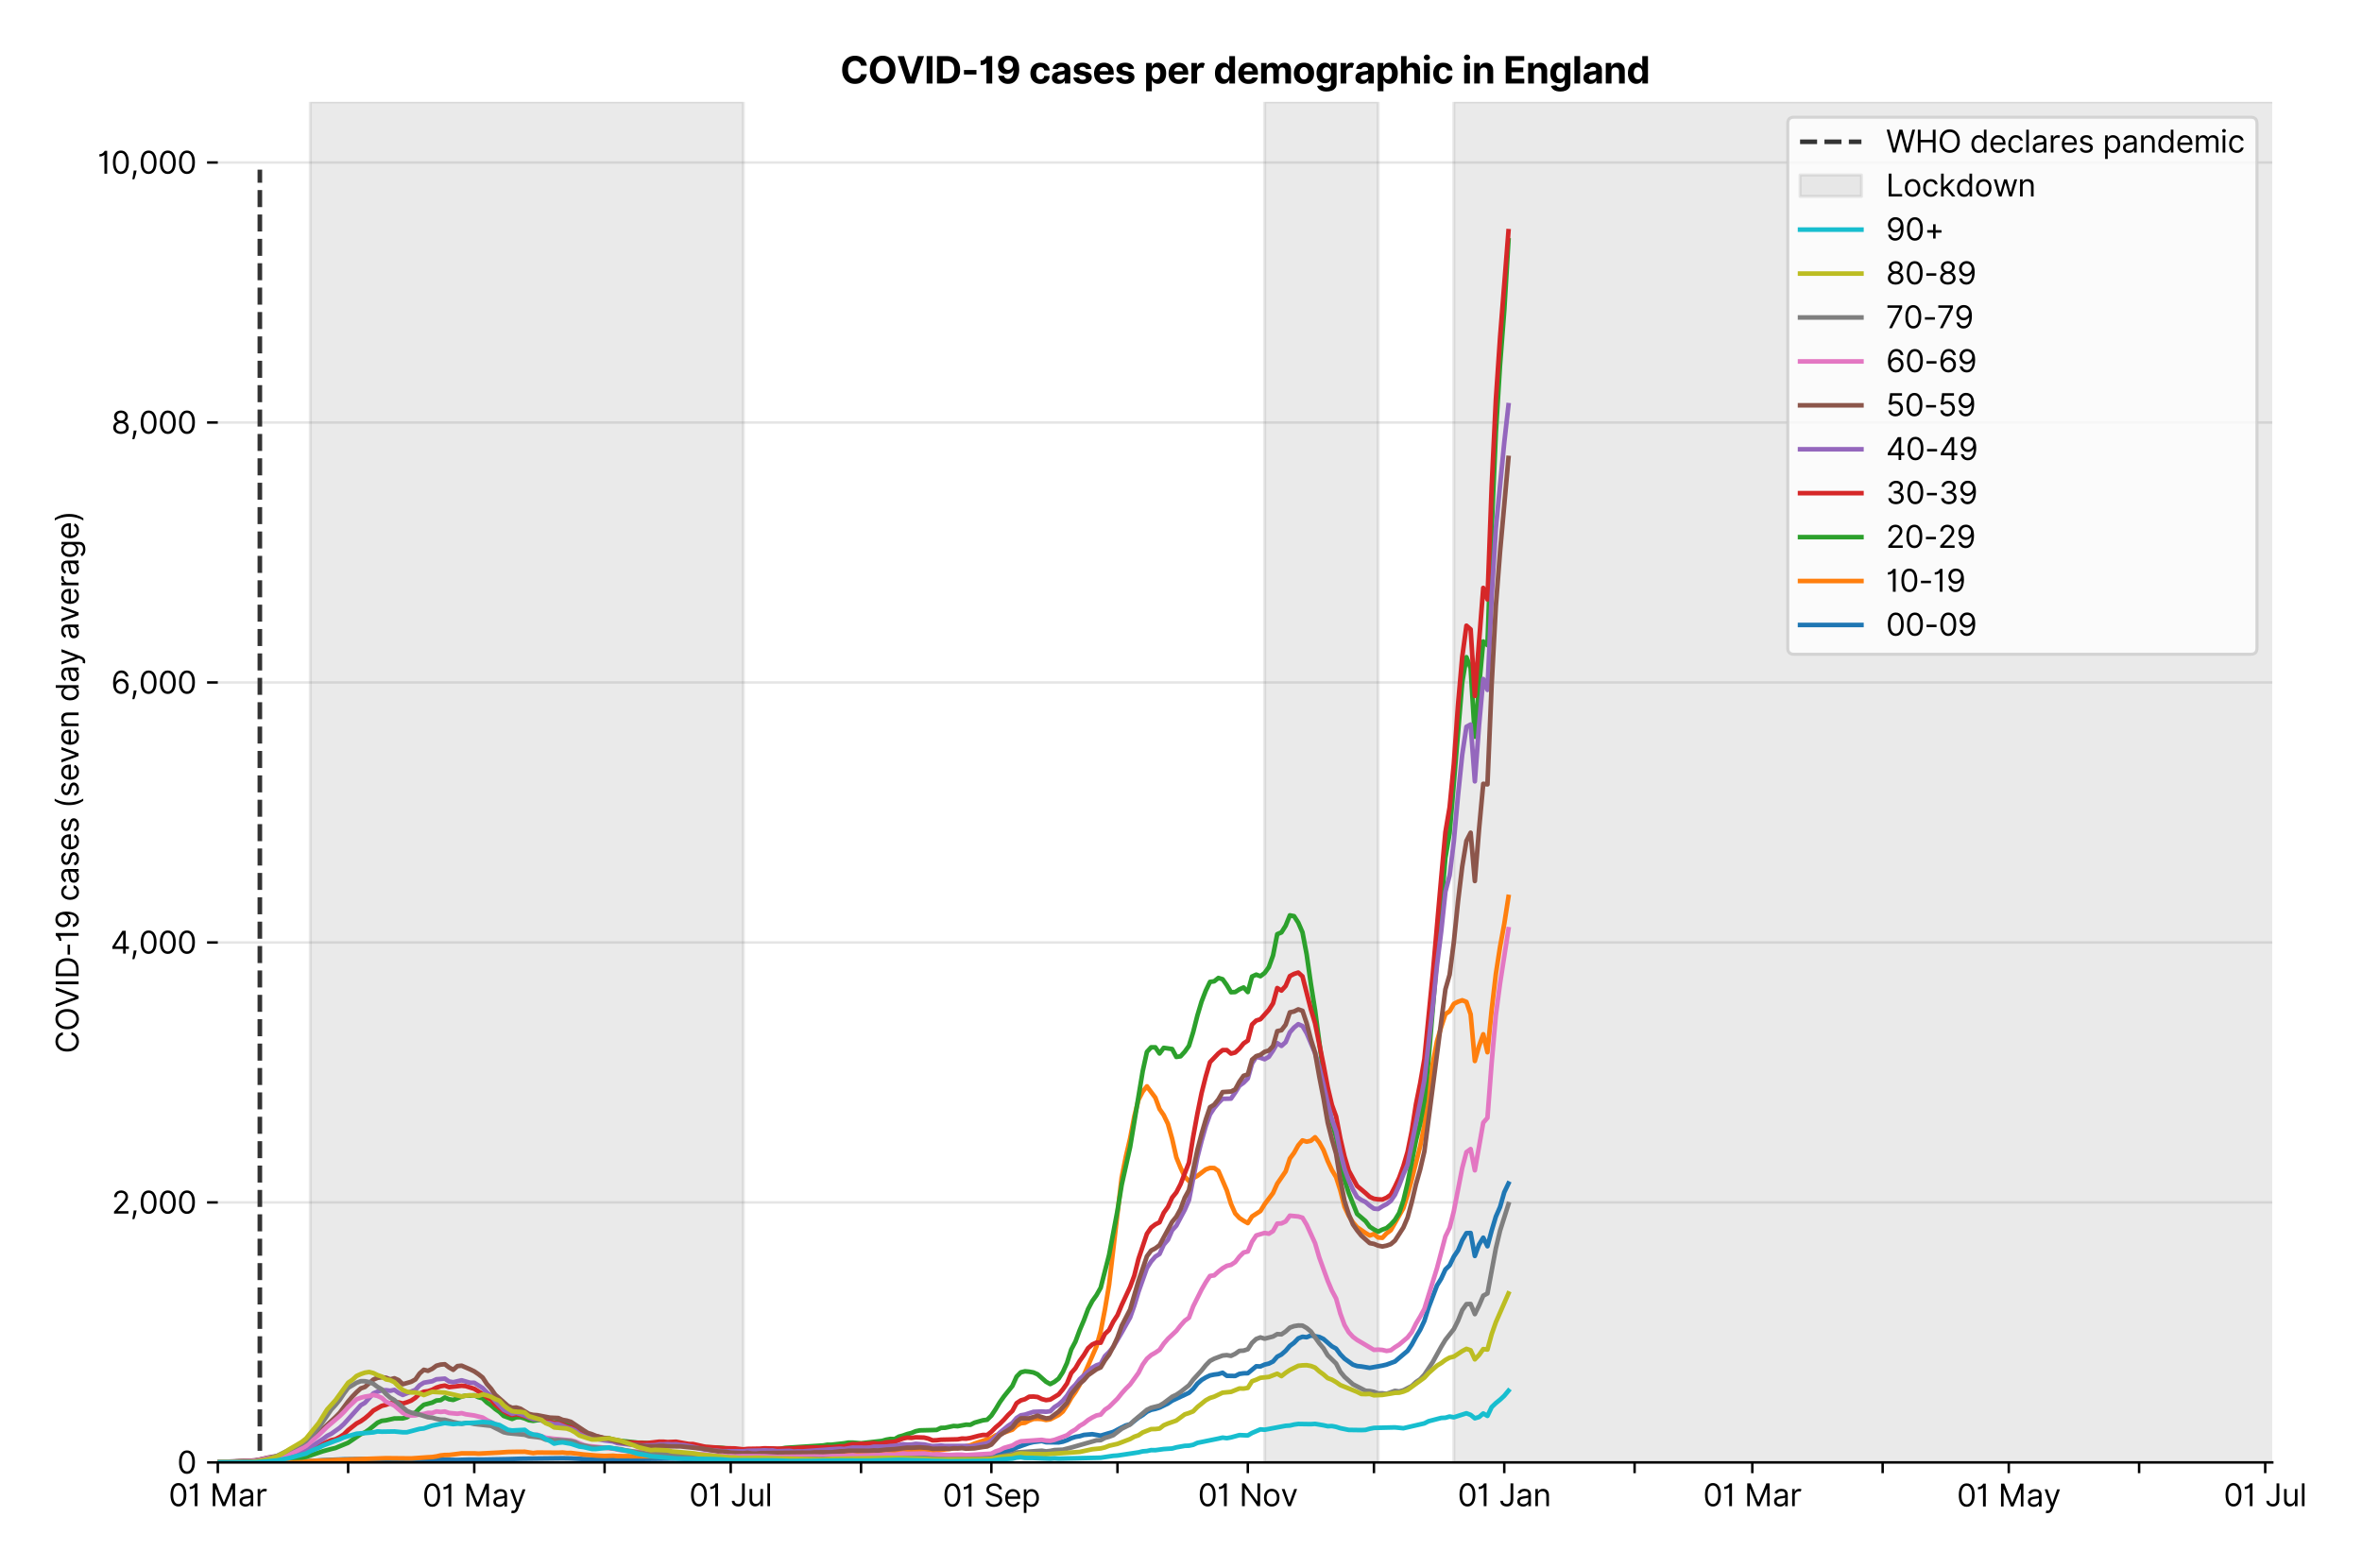 <?xml version="1.0" encoding="utf-8" standalone="no"?>
<!DOCTYPE svg PUBLIC "-//W3C//DTD SVG 1.1//EN"
  "http://www.w3.org/Graphics/SVG/1.1/DTD/svg11.dtd">
<svg version="1.1" viewBox="0 0 769.833 511.234" xmlns="http://www.w3.org/2000/svg" xmlns:xlink="http://www.w3.org/1999/xlink">
 <defs>
  <style type="text/css">*{stroke-linecap:butt;stroke-linejoin:round;}</style>
 </defs>
 <g id="figure_1">
  <g id="patch_1">
   <path d="M 0 511.234 
L 769.833 511.234 
L 769.833 0 
L 0 0 
z
" style="fill:#ffffff;"/>
  </g>
  <g id="axes_1">
   <g id="patch_2">
    <path d="M 70.989 476.745 
L 740.589 476.745 
L 740.589 33.225 
L 70.989 33.225 
z
" style="fill:#ffffff;"/>
   </g>
   <g id="matplotlib.axis_1">
    <g id="xtick_1">
     <g id="line2d_1">
      <defs>
       <path d="M 0 0 
L 0 3.5 
" id="m7d0adb270f" style="stroke:#000000;stroke-width:0.8;"/>
      </defs>
      <g>
       <use style="stroke:#000000;stroke-width:0.8;" x="70.989" xlink:href="#m7d0adb270f" y="476.745"/>
      </g>
     </g>
     <g id="text_1">
      <!-- 01 Mar -->
      <g transform="translate(54.952 491.018)scale(0.1 -0.1)">
       <defs>
        <path d="M 2000 -64 
Q 1230 -64 806 561 
Q 382 1186 382 2327 
Q 382 3459 809 4088 
Q 1236 4718 2000 4718 
Q 2764 4718 3191 4088 
Q 3618 3459 3618 2327 
Q 3618 1186 3194 561 
Q 2771 -64 2000 -64 
z
M 2000 436 
Q 2509 436 2791 927 
Q 3073 1418 3073 2327 
Q 3073 3234 2789 3730 
Q 2505 4227 2000 4227 
Q 1496 4227 1211 3730 
Q 927 3234 927 2327 
Q 927 1418 1210 927 
Q 1493 436 2000 436 
z
" id="Inter-Regular-30" transform="scale(0.016)"/>
        <path d="M 1973 4655 
L 1973 0 
L 1409 0 
L 1409 3836 
L 1373 3836 
Q 1341 3773 1209 3692 
Q 1077 3611 868 3551 
Q 659 3491 391 3491 
L 391 3964 
Q 661 3964 859 4061 
Q 1057 4159 1190 4291 
Q 1323 4423 1392 4529 
Q 1461 4636 1473 4655 
L 1973 4655 
z
" id="Inter-Regular-31" transform="scale(0.016)"/>
        <path id="Inter-Regular-20" transform="scale(0.016)"/>
        <path d="M 564 4655 
L 1236 4655 
L 2818 791 
L 2873 791 
L 4455 4655 
L 5127 4655 
L 5127 0 
L 4600 0 
L 4600 3536 
L 4555 3536 
L 3100 0 
L 2591 0 
L 1136 3536 
L 1091 3536 
L 1091 0 
L 564 0 
L 564 4655 
z
" id="Inter-Regular-4d" transform="scale(0.016)"/>
        <path d="M 1518 -82 
Q 1186 -82 916 44 
Q 646 170 486 410 
Q 327 650 327 991 
Q 327 1291 445 1478 
Q 564 1666 761 1773 
Q 959 1880 1199 1933 
Q 1439 1986 1682 2018 
Q 2000 2059 2199 2080 
Q 2398 2102 2490 2154 
Q 2582 2207 2582 2336 
L 2582 2355 
Q 2582 2691 2399 2877 
Q 2216 3064 1846 3064 
Q 1461 3064 1243 2895 
Q 1025 2727 936 2536 
L 427 2718 
Q 564 3036 792 3214 
Q 1021 3393 1292 3464 
Q 1564 3536 1827 3536 
Q 1996 3536 2215 3496 
Q 2434 3457 2640 3334 
Q 2846 3211 2982 2963 
Q 3118 2716 3118 2300 
L 3118 0 
L 2582 0 
L 2582 473 
L 2555 473 
Q 2500 359 2373 229 
Q 2246 100 2034 9 
Q 1823 -82 1518 -82 
z
M 1600 400 
Q 1918 400 2137 525 
Q 2357 650 2469 847 
Q 2582 1045 2582 1264 
L 2582 1755 
Q 2548 1714 2433 1681 
Q 2318 1648 2169 1624 
Q 2021 1600 1881 1583 
Q 1741 1566 1655 1555 
Q 1446 1527 1265 1467 
Q 1084 1407 974 1287 
Q 864 1168 864 964 
Q 864 684 1072 542 
Q 1280 400 1600 400 
z
" id="Inter-Regular-61" transform="scale(0.016)"/>
        <path d="M 491 0 
L 491 3491 
L 1009 3491 
L 1009 2964 
L 1046 2964 
Q 1139 3223 1389 3384 
Q 1639 3545 1955 3545 
Q 2100 3545 2209 3511 
Q 2318 3477 2400 3418 
L 2218 2964 
Q 2161 2993 2085 3010 
Q 2009 3027 1909 3027 
Q 1527 3027 1277 2794 
Q 1027 2561 1027 2209 
L 1027 0 
L 491 0 
z
" id="Inter-Regular-72" transform="scale(0.016)"/>
       </defs>
       <use xlink:href="#Inter-Regular-30"/>
       <use x="62.5" xlink:href="#Inter-Regular-31"/>
       <use x="106.676" xlink:href="#Inter-Regular-20"/>
       <use x="134.801" xlink:href="#Inter-Regular-4d"/>
       <use x="225.994" xlink:href="#Inter-Regular-61"/>
       <use x="282.386" xlink:href="#Inter-Regular-72"/>
      </g>
     </g>
    </g>
    <g id="xtick_2">
     <g id="line2d_2">
      <g>
       <use style="stroke:#000000;stroke-width:0.8;" x="113.466" xlink:href="#m7d0adb270f" y="476.745"/>
      </g>
     </g>
    </g>
    <g id="xtick_3">
     <g id="line2d_3">
      <g>
       <use style="stroke:#000000;stroke-width:0.8;" x="154.573" xlink:href="#m7d0adb270f" y="476.745"/>
      </g>
     </g>
     <g id="text_2">
      <!-- 01 May -->
      <g transform="translate(137.67 491.117)scale(0.1 -0.1)">
       <defs>
        <path d="M 818 -1355 
Q 682 -1355 575 -1333 
Q 468 -1311 427 -1291 
L 564 -818 
Q 857 -893 1053 -814 
Q 1250 -736 1391 -345 
L 1509 -18 
L 218 3491 
L 800 3491 
L 1764 709 
L 1800 709 
L 2764 3491 
L 3346 3491 
L 1846 -564 
Q 1550 -1355 818 -1355 
z
" id="Inter-Regular-79" transform="scale(0.016)"/>
       </defs>
       <use xlink:href="#Inter-Regular-30"/>
       <use x="62.5" xlink:href="#Inter-Regular-31"/>
       <use x="106.676" xlink:href="#Inter-Regular-20"/>
       <use x="134.801" xlink:href="#Inter-Regular-4d"/>
       <use x="225.994" xlink:href="#Inter-Regular-61"/>
       <use x="282.386" xlink:href="#Inter-Regular-79"/>
      </g>
     </g>
    </g>
    <g id="xtick_4">
     <g id="line2d_4">
      <g>
       <use style="stroke:#000000;stroke-width:0.8;" x="197.05" xlink:href="#m7d0adb270f" y="476.745"/>
      </g>
     </g>
    </g>
    <g id="xtick_5">
     <g id="line2d_5">
      <g>
       <use style="stroke:#000000;stroke-width:0.8;" x="238.157" xlink:href="#m7d0adb270f" y="476.745"/>
      </g>
     </g>
     <g id="text_3">
      <!-- 01 Jul -->
      <g transform="translate(224.613 491.018)scale(0.1 -0.1)">
       <defs>
        <path d="M 2346 4655 
L 2909 4655 
L 2909 1327 
Q 2909 657 2549 296 
Q 2189 -64 1582 -64 
Q 1200 -64 902 76 
Q 605 216 434 475 
Q 264 734 264 1091 
L 818 1091 
Q 818 795 1034 615 
Q 1250 436 1582 436 
Q 1948 436 2147 664 
Q 2346 893 2346 1327 
L 2346 4655 
z
" id="Inter-Regular-4a" transform="scale(0.016)"/>
        <path d="M 2691 1427 
L 2691 3491 
L 3227 3491 
L 3227 0 
L 2691 0 
L 2691 591 
L 2655 591 
Q 2532 325 2273 140 
Q 2014 -45 1618 -45 
Q 1127 -45 809 280 
Q 491 605 491 1273 
L 491 3491 
L 1027 3491 
L 1027 1309 
Q 1027 927 1242 700 
Q 1457 473 1791 473 
Q 1991 473 2199 575 
Q 2407 677 2549 888 
Q 2691 1100 2691 1427 
z
" id="Inter-Regular-75" transform="scale(0.016)"/>
        <path d="M 1027 4655 
L 1027 0 
L 491 0 
L 491 4655 
L 1027 4655 
z
" id="Inter-Regular-6c" transform="scale(0.016)"/>
       </defs>
       <use xlink:href="#Inter-Regular-30"/>
       <use x="62.5" xlink:href="#Inter-Regular-31"/>
       <use x="106.676" xlink:href="#Inter-Regular-20"/>
       <use x="134.801" xlink:href="#Inter-Regular-4a"/>
       <use x="189.063" xlink:href="#Inter-Regular-75"/>
       <use x="247.159" xlink:href="#Inter-Regular-6c"/>
      </g>
     </g>
    </g>
    <g id="xtick_6">
     <g id="line2d_6">
      <g>
       <use style="stroke:#000000;stroke-width:0.8;" x="280.634" xlink:href="#m7d0adb270f" y="476.745"/>
      </g>
     </g>
    </g>
    <g id="xtick_7">
     <g id="line2d_7">
      <g>
       <use style="stroke:#000000;stroke-width:0.8;" x="323.111" xlink:href="#m7d0adb270f" y="476.745"/>
      </g>
     </g>
     <g id="text_4">
      <!-- 01 Sep -->
      <g transform="translate(307.223 491.117)scale(0.1 -0.1)">
       <defs>
        <path d="M 3109 3491 
Q 3068 3836 2777 4027 
Q 2486 4218 2064 4218 
Q 1600 4218 1318 3999 
Q 1036 3780 1036 3445 
Q 1036 3195 1189 3042 
Q 1343 2889 1553 2803 
Q 1764 2718 1936 2673 
L 2409 2545 
Q 2591 2498 2815 2414 
Q 3039 2330 3244 2185 
Q 3450 2041 3584 1816 
Q 3718 1591 3718 1264 
Q 3718 886 3521 581 
Q 3325 277 2949 97 
Q 2573 -82 2036 -82 
Q 1286 -82 845 272 
Q 405 627 364 1200 
L 946 1200 
Q 968 936 1124 764 
Q 1280 593 1519 510 
Q 1759 427 2036 427 
Q 2359 427 2616 533 
Q 2873 639 3023 828 
Q 3173 1018 3173 1273 
Q 3173 1505 3043 1650 
Q 2914 1795 2702 1886 
Q 2491 1977 2246 2045 
L 1673 2209 
Q 1127 2366 809 2657 
Q 491 2948 491 3418 
Q 491 3809 703 4101 
Q 916 4393 1276 4555 
Q 1636 4718 2082 4718 
Q 2532 4718 2882 4558 
Q 3232 4398 3437 4120 
Q 3643 3843 3655 3491 
L 3109 3491 
z
" id="Inter-Regular-53" transform="scale(0.016)"/>
        <path d="M 1955 -73 
Q 1450 -73 1085 151 
Q 721 375 524 778 
Q 327 1182 327 1718 
Q 327 2255 524 2665 
Q 721 3075 1074 3305 
Q 1427 3536 1900 3536 
Q 2173 3536 2439 3445 
Q 2705 3355 2923 3151 
Q 3141 2948 3270 2614 
Q 3400 2280 3400 1791 
L 3400 1564 
L 866 1564 
Q 884 1005 1183 707 
Q 1482 409 1955 409 
Q 2271 409 2498 545 
Q 2725 682 2827 955 
L 3346 809 
Q 3223 414 2854 170 
Q 2486 -73 1955 -73 
z
M 866 2027 
L 2855 2027 
Q 2855 2470 2595 2762 
Q 2336 3055 1900 3055 
Q 1593 3055 1368 2911 
Q 1143 2768 1013 2533 
Q 884 2298 866 2027 
z
" id="Inter-Regular-65" transform="scale(0.016)"/>
        <path d="M 491 -1309 
L 491 3491 
L 1009 3491 
L 1009 2936 
L 1073 2936 
Q 1132 3027 1237 3169 
Q 1343 3311 1542 3423 
Q 1741 3536 2082 3536 
Q 2523 3536 2859 3315 
Q 3196 3095 3384 2690 
Q 3573 2286 3573 1736 
Q 3573 1182 3384 776 
Q 3196 370 2861 148 
Q 2527 -73 2091 -73 
Q 1755 -73 1552 39 
Q 1350 152 1241 296 
Q 1132 441 1073 536 
L 1027 536 
L 1027 -1309 
L 491 -1309 
z
M 1018 1745 
Q 1018 1152 1276 780 
Q 1534 409 2018 409 
Q 2355 409 2581 587 
Q 2807 766 2921 1069 
Q 3036 1373 3036 1745 
Q 3036 2114 2923 2410 
Q 2811 2707 2585 2881 
Q 2359 3055 2018 3055 
Q 1527 3055 1272 2693 
Q 1018 2332 1018 1745 
z
" id="Inter-Regular-70" transform="scale(0.016)"/>
       </defs>
       <use xlink:href="#Inter-Regular-30"/>
       <use x="62.5" xlink:href="#Inter-Regular-31"/>
       <use x="106.676" xlink:href="#Inter-Regular-20"/>
       <use x="134.801" xlink:href="#Inter-Regular-53"/>
       <use x="198.58" xlink:href="#Inter-Regular-65"/>
       <use x="256.818" xlink:href="#Inter-Regular-70"/>
      </g>
     </g>
    </g>
    <g id="xtick_8">
     <g id="line2d_8">
      <g>
       <use style="stroke:#000000;stroke-width:0.8;" x="364.217" xlink:href="#m7d0adb270f" y="476.745"/>
      </g>
     </g>
    </g>
    <g id="xtick_9">
     <g id="line2d_9">
      <g>
       <use style="stroke:#000000;stroke-width:0.8;" x="406.694" xlink:href="#m7d0adb270f" y="476.745"/>
      </g>
     </g>
     <g id="text_5">
      <!-- 01 Nov -->
      <g transform="translate(390.423 491.018)scale(0.1 -0.1)">
       <defs>
        <path d="M 4255 4655 
L 4255 0 
L 3709 0 
L 1173 3655 
L 1127 3655 
L 1127 0 
L 564 0 
L 564 4655 
L 1109 4655 
L 3655 991 
L 3700 991 
L 3700 4655 
L 4255 4655 
z
" id="Inter-Regular-4e" transform="scale(0.016)"/>
        <path d="M 1909 -73 
Q 1436 -73 1080 152 
Q 725 377 526 781 
Q 327 1186 327 1727 
Q 327 2273 526 2679 
Q 725 3086 1080 3311 
Q 1436 3536 1909 3536 
Q 2382 3536 2737 3311 
Q 3093 3086 3292 2679 
Q 3491 2273 3491 1727 
Q 3491 1186 3292 781 
Q 3093 377 2737 152 
Q 2382 -73 1909 -73 
z
M 1909 409 
Q 2268 409 2500 593 
Q 2732 777 2843 1077 
Q 2955 1377 2955 1727 
Q 2955 2077 2843 2379 
Q 2732 2682 2500 2868 
Q 2268 3055 1909 3055 
Q 1550 3055 1318 2868 
Q 1086 2682 975 2379 
Q 864 2077 864 1727 
Q 864 1377 975 1077 
Q 1086 777 1318 593 
Q 1550 409 1909 409 
z
" id="Inter-Regular-6f" transform="scale(0.016)"/>
        <path d="M 3346 3491 
L 2055 0 
L 1509 0 
L 218 3491 
L 800 3491 
L 1764 709 
L 1800 709 
L 2764 3491 
L 3346 3491 
z
" id="Inter-Regular-76" transform="scale(0.016)"/>
       </defs>
       <use xlink:href="#Inter-Regular-30"/>
       <use x="62.5" xlink:href="#Inter-Regular-31"/>
       <use x="106.676" xlink:href="#Inter-Regular-20"/>
       <use x="134.801" xlink:href="#Inter-Regular-4e"/>
       <use x="210.085" xlink:href="#Inter-Regular-6f"/>
       <use x="269.744" xlink:href="#Inter-Regular-76"/>
      </g>
     </g>
    </g>
    <g id="xtick_10">
     <g id="line2d_10">
      <g>
       <use style="stroke:#000000;stroke-width:0.8;" x="447.801" xlink:href="#m7d0adb270f" y="476.745"/>
      </g>
     </g>
    </g>
    <g id="xtick_11">
     <g id="line2d_11">
      <g>
       <use style="stroke:#000000;stroke-width:0.8;" x="490.278" xlink:href="#m7d0adb270f" y="476.745"/>
      </g>
     </g>
     <g id="text_6">
      <!-- 01 Jan -->
      <g transform="translate(475.079 491.018)scale(0.1 -0.1)">
       <defs>
        <path d="M 1027 2100 
L 1027 0 
L 491 0 
L 491 3491 
L 1009 3491 
L 1009 2945 
L 1055 2945 
Q 1177 3211 1427 3373 
Q 1677 3536 2073 3536 
Q 2602 3536 2928 3211 
Q 3255 2886 3255 2218 
L 3255 0 
L 2718 0 
L 2718 2182 
Q 2718 2593 2504 2824 
Q 2291 3055 1918 3055 
Q 1534 3055 1280 2806 
Q 1027 2557 1027 2100 
z
" id="Inter-Regular-6e" transform="scale(0.016)"/>
       </defs>
       <use xlink:href="#Inter-Regular-30"/>
       <use x="62.5" xlink:href="#Inter-Regular-31"/>
       <use x="106.676" xlink:href="#Inter-Regular-20"/>
       <use x="134.801" xlink:href="#Inter-Regular-4a"/>
       <use x="189.063" xlink:href="#Inter-Regular-61"/>
       <use x="245.455" xlink:href="#Inter-Regular-6e"/>
      </g>
     </g>
    </g>
    <g id="xtick_12">
     <g id="line2d_12">
      <g>
       <use style="stroke:#000000;stroke-width:0.8;" x="532.755" xlink:href="#m7d0adb270f" y="476.745"/>
      </g>
     </g>
    </g>
    <g id="xtick_13">
     <g id="line2d_13">
      <g>
       <use style="stroke:#000000;stroke-width:0.8;" x="571.121" xlink:href="#m7d0adb270f" y="476.745"/>
      </g>
     </g>
     <g id="text_7">
      <!-- 01 Mar -->
      <g transform="translate(555.085 491.018)scale(0.1 -0.1)">
       <use xlink:href="#Inter-Regular-30"/>
       <use x="62.5" xlink:href="#Inter-Regular-31"/>
       <use x="106.676" xlink:href="#Inter-Regular-20"/>
       <use x="134.801" xlink:href="#Inter-Regular-4d"/>
       <use x="225.994" xlink:href="#Inter-Regular-61"/>
       <use x="282.386" xlink:href="#Inter-Regular-72"/>
      </g>
     </g>
    </g>
    <g id="xtick_14">
     <g id="line2d_14">
      <g>
       <use style="stroke:#000000;stroke-width:0.8;" x="613.598" xlink:href="#m7d0adb270f" y="476.745"/>
      </g>
     </g>
    </g>
    <g id="xtick_15">
     <g id="line2d_15">
      <g>
       <use style="stroke:#000000;stroke-width:0.8;" x="654.705" xlink:href="#m7d0adb270f" y="476.745"/>
      </g>
     </g>
     <g id="text_8">
      <!-- 01 May -->
      <g transform="translate(637.802 491.117)scale(0.1 -0.1)">
       <use xlink:href="#Inter-Regular-30"/>
       <use x="62.5" xlink:href="#Inter-Regular-31"/>
       <use x="106.676" xlink:href="#Inter-Regular-20"/>
       <use x="134.801" xlink:href="#Inter-Regular-4d"/>
       <use x="225.994" xlink:href="#Inter-Regular-61"/>
       <use x="282.386" xlink:href="#Inter-Regular-79"/>
      </g>
     </g>
    </g>
    <g id="xtick_16">
     <g id="line2d_16">
      <g>
       <use style="stroke:#000000;stroke-width:0.8;" x="697.182" xlink:href="#m7d0adb270f" y="476.745"/>
      </g>
     </g>
    </g>
    <g id="xtick_17">
     <g id="line2d_17">
      <g>
       <use style="stroke:#000000;stroke-width:0.8;" x="738.289" xlink:href="#m7d0adb270f" y="476.745"/>
      </g>
     </g>
     <g id="text_9">
      <!-- 01 Jul -->
      <g transform="translate(724.745 491.018)scale(0.1 -0.1)">
       <use xlink:href="#Inter-Regular-30"/>
       <use x="62.5" xlink:href="#Inter-Regular-31"/>
       <use x="106.676" xlink:href="#Inter-Regular-20"/>
       <use x="134.801" xlink:href="#Inter-Regular-4a"/>
       <use x="189.063" xlink:href="#Inter-Regular-75"/>
       <use x="247.159" xlink:href="#Inter-Regular-6c"/>
      </g>
     </g>
    </g>
   </g>
   <g id="matplotlib.axis_2">
    <g id="ytick_1">
     <g id="line2d_18">
      <path clip-path="url(#p010f78eaae)" d="M 70.989 476.745 
L 740.589 476.745 
" style="fill:none;stroke:#e5e5e5;stroke-linecap:square;stroke-width:0.8;"/>
     </g>
     <g id="line2d_19">
      <defs>
       <path d="M 0 0 
L -3.5 0 
" id="m3fef572f57" style="stroke:#000000;stroke-width:0.8;"/>
      </defs>
      <g>
       <use style="stroke:#000000;stroke-width:0.8;" x="70.989" xlink:href="#m3fef572f57" y="476.745"/>
      </g>
     </g>
     <g id="text_10">
      <!-- 0 -->
      <g transform="translate(57.739 480.382)scale(0.1 -0.1)">
       <use xlink:href="#Inter-Regular-30"/>
      </g>
     </g>
    </g>
    <g id="ytick_2">
     <g id="line2d_20">
      <path clip-path="url(#p010f78eaae)" d="M 70.989 391.993 
L 740.589 391.993 
" style="fill:none;stroke:#e5e5e5;stroke-linecap:square;stroke-width:0.8;"/>
     </g>
     <g id="line2d_21">
      <g>
       <use style="stroke:#000000;stroke-width:0.8;" x="70.989" xlink:href="#m3fef572f57" y="391.993"/>
      </g>
     </g>
     <g id="text_11">
      <!-- 2,000 -->
      <g transform="translate(36.389 395.629)scale(0.1 -0.1)">
       <defs>
        <path d="M 482 0 
L 482 409 
L 2018 2091 
Q 2289 2386 2464 2605 
Q 2639 2825 2724 3019 
Q 2809 3214 2809 3427 
Q 2809 3795 2553 4011 
Q 2298 4227 1918 4227 
Q 1514 4227 1275 3985 
Q 1036 3743 1036 3345 
L 500 3345 
Q 500 3755 688 4064 
Q 877 4373 1203 4545 
Q 1530 4718 1936 4718 
Q 2346 4718 2661 4545 
Q 2977 4373 3156 4079 
Q 3336 3786 3336 3427 
Q 3336 3170 3244 2926 
Q 3152 2682 2926 2383 
Q 2700 2084 2300 1655 
L 1255 536 
L 1255 500 
L 3418 500 
L 3418 0 
L 482 0 
z
" id="Inter-Regular-32" transform="scale(0.016)"/>
        <path d="M 1291 636 
L 1255 391 
Q 1216 132 1137 -163 
Q 1059 -459 975 -720 
Q 891 -982 836 -1136 
L 427 -1136 
Q 457 -991 504 -752 
Q 552 -514 601 -219 
Q 650 75 682 382 
L 709 636 
L 1291 636 
z
" id="Inter-Regular-2c" transform="scale(0.016)"/>
       </defs>
       <use xlink:href="#Inter-Regular-32"/>
       <use x="60.511" xlink:href="#Inter-Regular-2c"/>
       <use x="88.494" xlink:href="#Inter-Regular-30"/>
       <use x="150.994" xlink:href="#Inter-Regular-30"/>
       <use x="213.494" xlink:href="#Inter-Regular-30"/>
      </g>
     </g>
    </g>
    <g id="ytick_3">
     <g id="line2d_22">
      <path clip-path="url(#p010f78eaae)" d="M 70.989 307.24 
L 740.589 307.24 
" style="fill:none;stroke:#e5e5e5;stroke-linecap:square;stroke-width:0.8;"/>
     </g>
     <g id="line2d_23">
      <g>
       <use style="stroke:#000000;stroke-width:0.8;" x="70.989" xlink:href="#m3fef572f57" y="307.24"/>
      </g>
     </g>
     <g id="text_12">
      <!-- 4,000 -->
      <g transform="translate(36.02 310.877)scale(0.1 -0.1)">
       <defs>
        <path d="M 373 955 
L 373 1418 
L 2418 4655 
L 3100 4655 
L 3100 1455 
L 3736 1455 
L 3736 955 
L 3100 955 
L 3100 0 
L 2564 0 
L 2564 955 
L 373 955 
z
M 2564 1455 
L 2564 3936 
L 2527 3936 
L 982 1491 
L 982 1455 
L 2564 1455 
z
" id="Inter-Regular-34" transform="scale(0.016)"/>
       </defs>
       <use xlink:href="#Inter-Regular-34"/>
       <use x="64.205" xlink:href="#Inter-Regular-2c"/>
       <use x="92.188" xlink:href="#Inter-Regular-30"/>
       <use x="154.688" xlink:href="#Inter-Regular-30"/>
       <use x="217.188" xlink:href="#Inter-Regular-30"/>
      </g>
     </g>
    </g>
    <g id="ytick_4">
     <g id="line2d_24">
      <path clip-path="url(#p010f78eaae)" d="M 70.989 222.488 
L 740.589 222.488 
" style="fill:none;stroke:#e5e5e5;stroke-linecap:square;stroke-width:0.8;"/>
     </g>
     <g id="line2d_25">
      <g>
       <use style="stroke:#000000;stroke-width:0.8;" x="70.989" xlink:href="#m3fef572f57" y="222.488"/>
      </g>
     </g>
     <g id="text_13">
      <!-- 6,000 -->
      <g transform="translate(36.205 226.124)scale(0.1 -0.1)">
       <defs>
        <path d="M 2027 -64 
Q 1741 -59 1454 45 
Q 1168 150 932 399 
Q 696 648 552 1074 
Q 409 1500 409 2145 
Q 409 3386 861 4056 
Q 1314 4727 2100 4727 
Q 2686 4727 3073 4384 
Q 3461 4041 3546 3491 
L 2991 3491 
Q 2914 3811 2691 4019 
Q 2468 4227 2100 4227 
Q 1559 4227 1249 3755 
Q 939 3284 936 2427 
L 973 2427 
Q 1164 2716 1461 2880 
Q 1759 3045 2118 3045 
Q 2518 3045 2850 2846 
Q 3182 2648 3382 2299 
Q 3582 1950 3582 1500 
Q 3582 1068 3389 710 
Q 3196 352 2847 142 
Q 2498 -68 2027 -64 
z
M 2027 436 
Q 2314 436 2542 579 
Q 2771 723 2903 964 
Q 3036 1205 3036 1500 
Q 3036 1789 2908 2026 
Q 2780 2264 2556 2404 
Q 2332 2545 2046 2545 
Q 1757 2545 1525 2397 
Q 1293 2250 1157 2010 
Q 1021 1770 1018 1491 
Q 1018 1214 1149 973 
Q 1280 732 1508 584 
Q 1736 436 2027 436 
z
" id="Inter-Regular-36" transform="scale(0.016)"/>
       </defs>
       <use xlink:href="#Inter-Regular-36"/>
       <use x="62.358" xlink:href="#Inter-Regular-2c"/>
       <use x="90.341" xlink:href="#Inter-Regular-30"/>
       <use x="152.841" xlink:href="#Inter-Regular-30"/>
       <use x="215.341" xlink:href="#Inter-Regular-30"/>
      </g>
     </g>
    </g>
    <g id="ytick_5">
     <g id="line2d_26">
      <path clip-path="url(#p010f78eaae)" d="M 70.989 137.735 
L 740.589 137.735 
" style="fill:none;stroke:#e5e5e5;stroke-linecap:square;stroke-width:0.8;"/>
     </g>
     <g id="line2d_27">
      <g>
       <use style="stroke:#000000;stroke-width:0.8;" x="70.989" xlink:href="#m3fef572f57" y="137.735"/>
      </g>
     </g>
     <g id="text_14">
      <!-- 8,000 -->
      <g transform="translate(36.275 141.372)scale(0.1 -0.1)">
       <defs>
        <path d="M 1973 -64 
Q 1505 -64 1147 103 
Q 789 270 589 564 
Q 389 859 391 1236 
Q 389 1532 507 1783 
Q 625 2034 830 2203 
Q 1036 2373 1291 2418 
L 1291 2445 
Q 957 2532 759 2821 
Q 561 3111 564 3482 
Q 561 3836 743 4115 
Q 925 4395 1244 4556 
Q 1564 4718 1973 4718 
Q 2377 4718 2695 4556 
Q 3014 4395 3197 4115 
Q 3380 3836 3382 3482 
Q 3380 3111 3181 2821 
Q 2982 2532 2655 2445 
L 2655 2418 
Q 2907 2373 3109 2203 
Q 3311 2034 3431 1783 
Q 3552 1532 3555 1236 
Q 3552 859 3351 564 
Q 3150 270 2794 103 
Q 2439 -64 1973 -64 
z
M 1973 436 
Q 2446 436 2722 662 
Q 2998 889 3000 1264 
Q 2998 1527 2864 1729 
Q 2730 1932 2499 2048 
Q 2268 2164 1973 2164 
Q 1675 2164 1442 2048 
Q 1209 1932 1076 1729 
Q 943 1527 946 1264 
Q 943 889 1218 662 
Q 1493 436 1973 436 
z
M 1973 2645 
Q 2348 2645 2591 2864 
Q 2834 3084 2836 3445 
Q 2834 3800 2596 4013 
Q 2359 4227 1973 4227 
Q 1582 4227 1344 4013 
Q 1107 3800 1109 3445 
Q 1107 3084 1349 2864 
Q 1591 2645 1973 2645 
z
" id="Inter-Regular-38" transform="scale(0.016)"/>
       </defs>
       <use xlink:href="#Inter-Regular-38"/>
       <use x="61.648" xlink:href="#Inter-Regular-2c"/>
       <use x="89.631" xlink:href="#Inter-Regular-30"/>
       <use x="152.131" xlink:href="#Inter-Regular-30"/>
       <use x="214.631" xlink:href="#Inter-Regular-30"/>
      </g>
     </g>
    </g>
    <g id="ytick_6">
     <g id="line2d_28">
      <path clip-path="url(#p010f78eaae)" d="M 70.989 52.983 
L 740.589 52.983 
" style="fill:none;stroke:#e5e5e5;stroke-linecap:square;stroke-width:0.8;"/>
     </g>
     <g id="line2d_29">
      <g>
       <use style="stroke:#000000;stroke-width:0.8;" x="70.989" xlink:href="#m3fef572f57" y="52.983"/>
      </g>
     </g>
     <g id="text_15">
      <!-- 10,000 -->
      <g transform="translate(31.773 56.619)scale(0.1 -0.1)">
       <use xlink:href="#Inter-Regular-31"/>
       <use x="44.176" xlink:href="#Inter-Regular-30"/>
       <use x="106.676" xlink:href="#Inter-Regular-2c"/>
       <use x="134.659" xlink:href="#Inter-Regular-30"/>
       <use x="197.159" xlink:href="#Inter-Regular-30"/>
       <use x="259.659" xlink:href="#Inter-Regular-30"/>
      </g>
     </g>
    </g>
    <g id="text_16">
     <!-- COVID-19 cases (seven day average) -->
     <g transform="translate(25.614 343.418)rotate(-90)scale(0.1 -0.1)">
      <defs>
       <path d="M 4309 3200 
L 3746 3200 
Q 3677 3523 3484 3743 
Q 3291 3964 3018 4077 
Q 2746 4191 2436 4191 
Q 2014 4191 1672 3977 
Q 1330 3764 1128 3348 
Q 927 2932 927 2327 
Q 927 1723 1128 1307 
Q 1330 891 1672 677 
Q 2014 464 2436 464 
Q 2746 464 3018 577 
Q 3291 691 3484 911 
Q 3677 1132 3746 1455 
L 4309 1455 
Q 4223 977 3957 637 
Q 3691 298 3298 117 
Q 2905 -64 2436 -64 
Q 1841 -64 1377 227 
Q 914 518 648 1054 
Q 382 1591 382 2327 
Q 382 3064 648 3600 
Q 914 4136 1377 4427 
Q 1841 4718 2436 4718 
Q 2905 4718 3298 4537 
Q 3691 4357 3957 4017 
Q 4223 3677 4309 3200 
z
" id="Inter-Regular-43" transform="scale(0.016)"/>
       <path d="M 4491 2327 
Q 4491 1591 4225 1054 
Q 3959 518 3495 227 
Q 3032 -64 2436 -64 
Q 1841 -64 1377 227 
Q 914 518 648 1054 
Q 382 1591 382 2327 
Q 382 3064 648 3600 
Q 914 4136 1377 4427 
Q 1841 4718 2436 4718 
Q 3032 4718 3495 4427 
Q 3959 4136 4225 3600 
Q 4491 3064 4491 2327 
z
M 3946 2327 
Q 3946 2932 3744 3348 
Q 3543 3764 3201 3977 
Q 2859 4191 2436 4191 
Q 2014 4191 1672 3977 
Q 1330 3764 1128 3348 
Q 927 2932 927 2327 
Q 927 1723 1128 1307 
Q 1330 891 1672 677 
Q 2014 464 2436 464 
Q 2859 464 3201 677 
Q 3543 891 3744 1307 
Q 3946 1723 3946 2327 
z
" id="Inter-Regular-4f" transform="scale(0.016)"/>
       <path d="M 755 4655 
L 2136 736 
L 2191 736 
L 3573 4655 
L 4164 4655 
L 2455 0 
L 1873 0 
L 164 4655 
L 755 4655 
z
" id="Inter-Regular-56" transform="scale(0.016)"/>
       <path d="M 1127 4655 
L 1127 0 
L 564 0 
L 564 4655 
L 1127 4655 
z
" id="Inter-Regular-49" transform="scale(0.016)"/>
       <path d="M 2000 0 
L 564 0 
L 564 4655 
L 2064 4655 
Q 2741 4655 3223 4376 
Q 3705 4098 3961 3578 
Q 4218 3059 4218 2336 
Q 4218 1609 3959 1085 
Q 3700 561 3204 280 
Q 2709 0 2000 0 
z
M 1127 500 
L 1964 500 
Q 2830 500 3251 992 
Q 3673 1484 3673 2336 
Q 3673 3182 3259 3668 
Q 2846 4155 2027 4155 
L 1127 4155 
L 1127 500 
z
" id="Inter-Regular-44" transform="scale(0.016)"/>
       <path d="M 2491 2245 
L 2491 1745 
L 455 1745 
L 455 2245 
L 2491 2245 
z
" id="Inter-Regular-2d" transform="scale(0.016)"/>
       <path d="M 1964 4727 
Q 2250 4725 2536 4618 
Q 2823 4511 3059 4263 
Q 3296 4016 3439 3590 
Q 3582 3164 3582 2518 
Q 3582 1277 3128 606 
Q 2675 -64 1891 -64 
Q 1305 -64 916 278 
Q 527 620 446 1173 
L 1000 1173 
Q 1075 852 1299 644 
Q 1523 436 1891 436 
Q 2430 436 2742 906 
Q 3055 1377 3055 2236 
L 3018 2236 
Q 2827 1950 2530 1784 
Q 2234 1618 1873 1618 
Q 1473 1618 1140 1817 
Q 807 2016 608 2365 
Q 409 2714 409 3164 
Q 409 3595 601 3952 
Q 793 4309 1142 4520 
Q 1491 4732 1964 4727 
z
M 1964 4227 
Q 1677 4227 1449 4084 
Q 1221 3941 1088 3700 
Q 955 3459 955 3164 
Q 955 2873 1083 2635 
Q 1211 2398 1435 2258 
Q 1659 2118 1946 2118 
Q 2232 2118 2465 2266 
Q 2698 2414 2835 2654 
Q 2973 2895 2973 3173 
Q 2973 3450 2842 3691 
Q 2711 3932 2483 4079 
Q 2255 4227 1964 4227 
z
" id="Inter-Regular-39" transform="scale(0.016)"/>
       <path d="M 1909 -73 
Q 1418 -73 1063 159 
Q 709 391 518 798 
Q 327 1205 327 1727 
Q 327 2259 524 2667 
Q 721 3075 1074 3305 
Q 1427 3536 1900 3536 
Q 2268 3536 2563 3400 
Q 2859 3264 3047 3018 
Q 3236 2773 3282 2445 
L 2746 2445 
Q 2684 2684 2474 2869 
Q 2264 3055 1909 3055 
Q 1439 3055 1151 2697 
Q 864 2339 864 1745 
Q 864 1139 1148 774 
Q 1432 409 1909 409 
Q 2223 409 2447 570 
Q 2671 732 2746 1018 
L 3282 1018 
Q 3236 709 3058 462 
Q 2880 216 2588 71 
Q 2296 -73 1909 -73 
z
" id="Inter-Regular-63" transform="scale(0.016)"/>
       <path d="M 2964 2709 
L 2482 2573 
Q 2411 2755 2245 2914 
Q 2080 3073 1727 3073 
Q 1407 3073 1194 2926 
Q 982 2780 982 2555 
Q 982 2355 1127 2239 
Q 1273 2123 1582 2045 
L 2100 1918 
Q 3027 1691 3027 973 
Q 3027 673 2855 436 
Q 2684 200 2377 63 
Q 2071 -73 1664 -73 
Q 1130 -73 780 159 
Q 430 391 336 836 
L 846 964 
Q 989 400 1655 400 
Q 2030 400 2251 560 
Q 2473 720 2473 945 
Q 2473 1316 1955 1436 
L 1373 1573 
Q 893 1686 669 1926 
Q 446 2166 446 2527 
Q 446 2823 613 3050 
Q 780 3277 1069 3406 
Q 1359 3536 1727 3536 
Q 2246 3536 2542 3309 
Q 2839 3082 2964 2709 
z
" id="Inter-Regular-73" transform="scale(0.016)"/>
       <path d="M 682 1964 
Q 682 2823 906 3544 
Q 1130 4266 1546 4873 
L 2018 4873 
Q 1800 4573 1623 4095 
Q 1446 3618 1341 3061 
Q 1236 2505 1236 1964 
Q 1236 1423 1341 866 
Q 1446 309 1623 -168 
Q 1800 -645 2018 -945 
L 1546 -945 
Q 1130 -339 906 383 
Q 682 1105 682 1964 
z
" id="Inter-Regular-28" transform="scale(0.016)"/>
       <path d="M 1809 -73 
Q 1373 -73 1039 148 
Q 705 370 516 776 
Q 327 1182 327 1736 
Q 327 2286 516 2690 
Q 705 3095 1041 3315 
Q 1377 3536 1818 3536 
Q 2159 3536 2358 3423 
Q 2557 3311 2662 3169 
Q 2768 3027 2827 2936 
L 2873 2936 
L 2873 4655 
L 3409 4655 
L 3409 0 
L 2891 0 
L 2891 536 
L 2827 536 
Q 2768 441 2659 296 
Q 2550 152 2348 39 
Q 2146 -73 1809 -73 
z
M 1882 409 
Q 2366 409 2624 780 
Q 2882 1152 2882 1745 
Q 2882 2332 2627 2693 
Q 2373 3055 1882 3055 
Q 1541 3055 1315 2881 
Q 1089 2707 976 2410 
Q 864 2114 864 1745 
Q 864 1373 978 1069 
Q 1093 766 1319 587 
Q 1546 409 1882 409 
z
" id="Inter-Regular-64" transform="scale(0.016)"/>
       <path d="M 1900 -1382 
Q 1316 -1382 976 -1169 
Q 636 -957 473 -682 
L 900 -382 
Q 973 -477 1084 -601 
Q 1196 -725 1390 -817 
Q 1584 -909 1900 -909 
Q 2323 -909 2598 -704 
Q 2873 -500 2873 -64 
L 2873 645 
L 2827 645 
Q 2768 550 2660 410 
Q 2552 270 2351 162 
Q 2150 55 1809 55 
Q 1386 55 1051 255 
Q 716 455 521 836 
Q 327 1218 327 1764 
Q 327 2300 516 2699 
Q 705 3098 1041 3317 
Q 1377 3536 1818 3536 
Q 2159 3536 2360 3423 
Q 2561 3311 2669 3169 
Q 2777 3027 2836 2936 
L 2891 2936 
L 2891 3491 
L 3409 3491 
L 3409 -100 
Q 3409 -550 3205 -833 
Q 3002 -1116 2660 -1249 
Q 2318 -1382 1900 -1382 
z
M 1882 536 
Q 2366 536 2624 864 
Q 2882 1193 2882 1773 
Q 2882 2339 2627 2697 
Q 2373 3055 1882 3055 
Q 1541 3055 1315 2882 
Q 1089 2709 976 2418 
Q 864 2127 864 1773 
Q 864 1227 1120 881 
Q 1377 536 1882 536 
z
" id="Inter-Regular-67" transform="scale(0.016)"/>
       <path d="M 1638 1940 
Q 1638 1081 1414 359 
Q 1191 -362 775 -969 
L 302 -969 
Q 520 -669 697 -191 
Q 875 286 979 842 
Q 1084 1399 1084 1940 
Q 1084 2481 979 3038 
Q 875 3595 697 4072 
Q 520 4549 302 4849 
L 775 4849 
Q 1191 4243 1414 3521 
Q 1638 2799 1638 1940 
z
" id="Inter-Regular-29" transform="scale(0.016)"/>
      </defs>
      <use xlink:href="#Inter-Regular-43"/>
      <use x="72.727" xlink:href="#Inter-Regular-4f"/>
      <use x="148.864" xlink:href="#Inter-Regular-56"/>
      <use x="216.477" xlink:href="#Inter-Regular-49"/>
      <use x="242.898" xlink:href="#Inter-Regular-44"/>
      <use x="314.773" xlink:href="#Inter-Regular-2d"/>
      <use x="360.796" xlink:href="#Inter-Regular-31"/>
      <use x="404.972" xlink:href="#Inter-Regular-39"/>
      <use x="467.33" xlink:href="#Inter-Regular-20"/>
      <use x="495.455" xlink:href="#Inter-Regular-63"/>
      <use x="551.279" xlink:href="#Inter-Regular-61"/>
      <use x="607.671" xlink:href="#Inter-Regular-73"/>
      <use x="659.943" xlink:href="#Inter-Regular-65"/>
      <use x="718.182" xlink:href="#Inter-Regular-73"/>
      <use x="770.455" xlink:href="#Inter-Regular-20"/>
      <use x="798.58" xlink:href="#Inter-Regular-28"/>
      <use x="834.801" xlink:href="#Inter-Regular-73"/>
      <use x="887.074" xlink:href="#Inter-Regular-65"/>
      <use x="945.313" xlink:href="#Inter-Regular-76"/>
      <use x="1000.994" xlink:href="#Inter-Regular-65"/>
      <use x="1059.233" xlink:href="#Inter-Regular-6e"/>
      <use x="1117.756" xlink:href="#Inter-Regular-20"/>
      <use x="1145.881" xlink:href="#Inter-Regular-64"/>
      <use x="1207.955" xlink:href="#Inter-Regular-61"/>
      <use x="1264.347" xlink:href="#Inter-Regular-79"/>
      <use x="1320.029" xlink:href="#Inter-Regular-20"/>
      <use x="1348.154" xlink:href="#Inter-Regular-61"/>
      <use x="1404.546" xlink:href="#Inter-Regular-76"/>
      <use x="1460.228" xlink:href="#Inter-Regular-65"/>
      <use x="1518.466" xlink:href="#Inter-Regular-72"/>
      <use x="1556.818" xlink:href="#Inter-Regular-61"/>
      <use x="1613.211" xlink:href="#Inter-Regular-67"/>
      <use x="1674.148" xlink:href="#Inter-Regular-65"/>
      <use x="1732.387" xlink:href="#Inter-Regular-29"/>
     </g>
    </g>
   </g>
   <g id="patch_3">
    <path clip-path="url(#p010f78eaae)" d="M 101.134 476.745 
L 101.134 33.225 
L 242.267 33.225 
L 242.267 476.745 
z
" style="fill:#777777;opacity:0.15;stroke:#777777;stroke-linejoin:miter;"/>
   </g>
   <g id="patch_4">
    <path clip-path="url(#p010f78eaae)" d="M 412.175 476.745 
L 412.175 33.225 
L 449.171 33.225 
L 449.171 476.745 
z
" style="fill:#777777;opacity:0.15;stroke:#777777;stroke-linejoin:miter;"/>
   </g>
   <g id="patch_5">
    <path clip-path="url(#p010f78eaae)" d="M 473.835 476.745 
L 473.835 33.225 
L 990.41 33.225 
L 990.41 476.745 
z
" style="fill:#777777;opacity:0.15;stroke:#777777;stroke-linejoin:miter;"/>
   </g>
   <g id="LineCollection_1">
    <path clip-path="url(#p010f78eaae)" d="M 84.691 496.814 
L 84.691 55.301 
" style="fill:none;stroke:#333333;stroke-dasharray:5.55,2.4;stroke-dashoffset:0;stroke-width:1.5;"/>
   </g>
   <g id="line2d_30">
    <path clip-path="url(#p010f78eaae)" d="M 36.733 476.733 
L 87.432 476.642 
L 97.023 476.473 
L 99.764 476.412 
L 105.245 476.025 
L 112.096 475.734 
L 117.577 475.667 
L 121.687 475.661 
L 125.798 475.734 
L 127.168 475.619 
L 149.092 475.934 
L 153.203 475.819 
L 157.313 475.831 
L 165.535 475.686 
L 169.645 475.558 
L 183.348 475.395 
L 186.088 475.443 
L 190.199 475.661 
L 195.68 475.77 
L 220.344 475.504 
L 224.454 475.667 
L 225.825 475.595 
L 228.565 475.631 
L 232.676 475.571 
L 240.897 475.631 
L 243.637 475.68 
L 249.118 475.565 
L 251.859 475.583 
L 264.191 475.244 
L 265.561 475.347 
L 276.523 475.159 
L 277.893 475.086 
L 280.634 475.141 
L 284.744 475.038 
L 287.485 475.032 
L 290.225 474.814 
L 291.595 474.826 
L 295.706 474.439 
L 303.927 474.826 
L 305.298 475.002 
L 306.668 474.899 
L 309.408 474.893 
L 312.149 474.765 
L 313.519 474.814 
L 323.111 474.239 
L 327.221 473.349 
L 329.962 472.641 
L 331.332 471.89 
L 335.443 470.437 
L 336.813 470.116 
L 339.553 469.771 
L 340.923 470.171 
L 345.034 470.237 
L 346.404 469.983 
L 347.775 469.505 
L 349.145 468.863 
L 350.515 468.421 
L 351.885 468.209 
L 353.256 467.792 
L 355.996 467.549 
L 358.736 468.022 
L 362.847 466.799 
L 365.588 465.352 
L 366.958 464.692 
L 368.328 464.317 
L 371.068 462.131 
L 372.439 461.308 
L 373.809 460.224 
L 375.179 459.601 
L 376.549 459.31 
L 377.92 458.874 
L 380.66 457.536 
L 382.03 456.616 
L 387.511 454.05 
L 388.881 452.833 
L 390.252 451.083 
L 391.622 449.872 
L 392.992 449.043 
L 394.362 448.395 
L 395.733 448.111 
L 397.103 447.941 
L 398.473 447.518 
L 399.843 448.516 
L 402.584 448.571 
L 403.954 447.887 
L 405.324 447.699 
L 406.694 447.669 
L 409.435 445.411 
L 410.805 445.459 
L 412.175 444.854 
L 413.545 444.533 
L 414.916 443.843 
L 416.286 442.281 
L 417.656 441.561 
L 419.026 440.362 
L 420.397 438.77 
L 421.767 437.741 
L 423.137 436.33 
L 424.507 435.785 
L 425.877 435.943 
L 427.248 435.374 
L 429.988 435.852 
L 431.358 436.512 
L 434.099 438.903 
L 435.469 439.654 
L 436.839 441.5 
L 438.209 442.917 
L 440.95 444.872 
L 442.32 445.338 
L 443.69 445.471 
L 446.431 445.925 
L 450.542 445.187 
L 451.912 444.866 
L 454.652 443.855 
L 458.763 440.38 
L 460.133 438.34 
L 461.503 435.81 
L 462.874 433.515 
L 464.244 430.597 
L 465.614 426.245 
L 468.354 419.065 
L 469.725 416.837 
L 471.095 413.841 
L 472.465 412.515 
L 473.835 409.663 
L 475.206 407.635 
L 476.576 404.33 
L 477.946 402.005 
L 479.316 401.957 
L 480.686 409.445 
L 482.057 405.716 
L 483.427 403.483 
L 484.797 406.279 
L 486.167 401.188 
L 487.538 396.612 
L 488.908 393.482 
L 490.278 388.675 
L 491.648 385.824 
L 491.648 385.824 
" style="fill:none;stroke:#1f77b4;stroke-linecap:square;stroke-width:1.5;"/>
   </g>
   <g id="line2d_31">
    <path clip-path="url(#p010f78eaae)" d="M 36.733 476.745 
L 81.951 476.66 
L 87.432 476.582 
L 95.653 476.569 
L 103.874 476.182 
L 107.985 476.012 
L 113.466 475.807 
L 125.798 475.371 
L 134.019 475.449 
L 139.5 475.068 
L 140.871 474.995 
L 142.241 474.79 
L 143.611 474.469 
L 144.981 474.324 
L 146.351 474.317 
L 149.092 473.978 
L 150.462 473.797 
L 154.573 473.791 
L 155.943 473.888 
L 162.794 473.53 
L 165.535 473.337 
L 168.275 473.288 
L 171.016 473.27 
L 173.756 473.694 
L 175.126 473.524 
L 181.977 473.579 
L 183.348 473.512 
L 184.718 473.67 
L 186.088 473.658 
L 190.199 474.16 
L 194.309 474.505 
L 197.05 474.644 
L 199.79 474.554 
L 201.16 474.675 
L 205.271 474.711 
L 213.493 474.771 
L 216.233 474.644 
L 218.973 474.626 
L 221.714 474.463 
L 228.565 474.535 
L 229.935 474.717 
L 242.267 475.207 
L 245.008 475.02 
L 247.748 475.074 
L 250.489 474.874 
L 251.859 474.796 
L 254.599 474.929 
L 258.71 474.79 
L 261.45 474.874 
L 264.191 474.626 
L 268.302 474.293 
L 269.672 474.033 
L 277.893 473.688 
L 279.263 473.857 
L 287.485 473.9 
L 290.225 473.591 
L 291.595 473.543 
L 295.706 472.871 
L 298.446 472.743 
L 299.817 472.798 
L 302.557 472.628 
L 305.298 472.98 
L 306.668 472.671 
L 312.149 472.023 
L 313.519 471.902 
L 314.889 471.472 
L 316.259 471.176 
L 317.63 470.6 
L 323.111 468.784 
L 324.481 467.943 
L 329.962 466.078 
L 331.332 464.789 
L 332.702 463.972 
L 334.072 463.844 
L 335.443 463.112 
L 336.813 462.573 
L 338.183 462.525 
L 339.553 462.61 
L 340.923 462.918 
L 342.294 462.706 
L 345.034 461.29 
L 346.404 460.158 
L 347.775 458.099 
L 349.145 455.696 
L 350.515 453.759 
L 351.885 451.44 
L 357.366 438.945 
L 358.736 434.042 
L 360.107 426.977 
L 361.477 418.841 
L 365.588 383.856 
L 366.958 377.016 
L 368.328 371.156 
L 369.698 363.982 
L 371.068 358.509 
L 372.439 355.84 
L 373.809 354.151 
L 376.549 357.831 
L 377.92 361.53 
L 379.29 363.54 
L 380.66 366.373 
L 382.03 371.252 
L 383.4 377.3 
L 384.771 380.666 
L 386.141 383.59 
L 387.511 385.007 
L 388.881 384.086 
L 390.252 383.336 
L 392.992 381.253 
L 394.362 380.751 
L 395.733 380.775 
L 397.103 381.707 
L 399.843 388.07 
L 401.213 392.489 
L 402.584 395.582 
L 403.954 397.06 
L 405.324 397.968 
L 406.694 398.73 
L 408.065 396.575 
L 410.805 394.801 
L 412.175 392.58 
L 414.916 388.929 
L 416.286 385.872 
L 419.026 381.877 
L 420.397 377.688 
L 421.767 375.823 
L 423.137 373.383 
L 424.507 371.773 
L 425.877 372.191 
L 427.248 371.882 
L 428.618 370.744 
L 429.988 372.445 
L 431.358 374.915 
L 432.729 378.481 
L 434.099 381.459 
L 435.469 383.741 
L 436.839 388.045 
L 438.209 393.397 
L 439.58 396.309 
L 440.95 398.506 
L 442.32 400.086 
L 445.061 401.951 
L 446.431 402.78 
L 447.801 402.302 
L 449.171 403.422 
L 450.542 403.537 
L 451.912 402.072 
L 453.282 401.079 
L 457.393 393.863 
L 458.763 389.601 
L 460.133 384.522 
L 462.874 373.644 
L 464.244 366.839 
L 466.984 346.626 
L 468.354 339.398 
L 469.725 334.779 
L 471.095 330.589 
L 472.465 329.657 
L 473.835 327.266 
L 475.206 326.558 
L 476.576 326.091 
L 477.946 326.624 
L 479.316 330.668 
L 480.686 345.893 
L 482.057 340.99 
L 483.427 337.17 
L 484.797 343.036 
L 486.167 329.215 
L 487.538 317.507 
L 488.908 308.632 
L 490.278 301.18 
L 491.648 292.39 
L 491.648 292.39 
" style="fill:none;stroke:#ff7f0e;stroke-linecap:square;stroke-width:1.5;"/>
   </g>
   <g id="line2d_32">
    <path clip-path="url(#p010f78eaae)" d="M 36.733 476.727 
L 64.138 476.739 
L 73.73 476.63 
L 83.321 476.188 
L 87.432 475.546 
L 90.172 475.419 
L 98.394 475.165 
L 99.764 474.941 
L 105.245 473.107 
L 107.985 472.368 
L 109.355 472.041 
L 113.466 470.34 
L 117.577 467.537 
L 118.947 466.956 
L 120.317 466.024 
L 123.058 463.796 
L 124.428 463.191 
L 125.798 463.027 
L 128.539 462.422 
L 131.279 462.398 
L 132.649 462.034 
L 134.019 461.084 
L 135.39 460.509 
L 136.76 459.129 
L 138.13 457.96 
L 140.871 457.246 
L 142.241 456.568 
L 143.611 456.453 
L 144.981 455.581 
L 146.351 456.162 
L 147.722 456.38 
L 150.462 455.278 
L 151.832 454.952 
L 153.203 454.982 
L 154.573 454.849 
L 155.943 455.496 
L 157.313 455.847 
L 158.683 457.197 
L 160.054 458.16 
L 161.424 459.34 
L 162.794 460.291 
L 164.164 461.599 
L 166.905 462.579 
L 168.275 462.028 
L 169.645 462.01 
L 171.016 462.416 
L 172.386 463.003 
L 173.756 463.197 
L 175.126 462.979 
L 176.496 463.003 
L 177.867 463.324 
L 180.607 463.687 
L 181.977 463.481 
L 183.348 464.044 
L 186.088 464.801 
L 188.828 466.617 
L 190.199 467.12 
L 191.569 467.755 
L 192.939 468.04 
L 194.309 468.56 
L 195.68 468.845 
L 197.05 468.778 
L 198.42 468.857 
L 199.79 469.275 
L 202.531 469.747 
L 208.012 470.328 
L 209.382 470.322 
L 212.122 470.528 
L 216.233 470.576 
L 220.344 470.722 
L 223.084 471.03 
L 225.825 471.133 
L 229.935 471.793 
L 235.416 472.011 
L 238.157 472.38 
L 240.897 472.538 
L 242.267 472.768 
L 243.637 472.628 
L 246.378 472.792 
L 247.748 472.647 
L 249.118 472.338 
L 251.859 472.289 
L 253.229 472.495 
L 255.97 472.005 
L 268.302 471.218 
L 269.672 470.982 
L 271.042 470.976 
L 275.153 470.522 
L 276.523 470.286 
L 277.893 470.28 
L 280.634 470.51 
L 287.485 469.735 
L 288.855 469.335 
L 290.225 469.099 
L 291.595 469.141 
L 292.966 468.355 
L 294.336 467.985 
L 295.706 467.495 
L 297.076 467.15 
L 298.446 466.581 
L 299.817 466.302 
L 303.927 466.199 
L 305.298 466.151 
L 306.668 465.491 
L 308.038 465.449 
L 310.779 464.868 
L 312.149 464.946 
L 314.889 464.438 
L 316.259 464.486 
L 317.63 463.79 
L 320.37 463.015 
L 321.74 462.833 
L 323.111 461.496 
L 324.481 459.437 
L 325.851 457.149 
L 327.221 455.224 
L 329.962 451.816 
L 331.332 448.777 
L 332.702 447.378 
L 334.072 447.045 
L 335.443 447.172 
L 336.813 447.421 
L 338.183 448.026 
L 340.923 450.448 
L 342.294 451.21 
L 343.664 450.49 
L 345.034 449.424 
L 346.404 447.306 
L 347.775 444.303 
L 349.145 439.944 
L 350.515 437.365 
L 351.885 433.667 
L 353.256 430.446 
L 354.626 426.777 
L 355.996 424.156 
L 357.366 422.243 
L 358.736 419.81 
L 361.477 409.119 
L 364.217 394.65 
L 365.588 386.235 
L 368.328 373.952 
L 372.439 349.186 
L 373.809 342.915 
L 375.179 341.426 
L 376.549 341.42 
L 377.92 343.429 
L 379.29 341.595 
L 382.03 341.989 
L 383.4 344.561 
L 384.771 344.356 
L 386.141 342.866 
L 387.511 340.953 
L 388.881 336.468 
L 390.252 331.092 
L 391.622 326.503 
L 392.992 322.956 
L 394.362 320.098 
L 395.733 319.905 
L 397.103 318.821 
L 398.473 319.233 
L 399.843 321.152 
L 401.213 323.464 
L 402.584 323.404 
L 403.954 322.526 
L 405.324 321.914 
L 406.694 323.404 
L 408.065 318.361 
L 409.435 317.731 
L 410.805 318.24 
L 412.175 317.198 
L 413.545 315.292 
L 414.916 311.472 
L 416.286 304.546 
L 417.656 303.959 
L 419.026 301.786 
L 420.397 298.408 
L 421.767 298.674 
L 423.137 300.781 
L 424.507 303.935 
L 425.877 311.157 
L 427.248 320.776 
L 428.618 329.385 
L 431.358 350.034 
L 432.729 358.515 
L 434.099 365.877 
L 435.469 370.738 
L 436.839 378.16 
L 438.209 384.546 
L 439.58 388.917 
L 442.32 395.752 
L 445.061 398.077 
L 446.431 399.917 
L 447.801 400.795 
L 449.171 401.509 
L 450.542 400.855 
L 451.912 400.359 
L 453.282 399.19 
L 454.652 397.677 
L 456.022 395.443 
L 457.393 391.411 
L 458.763 385.703 
L 461.503 371.779 
L 462.874 366.288 
L 464.244 358.721 
L 465.614 345.185 
L 471.095 279.696 
L 472.465 271.656 
L 476.576 222.5 
L 477.946 214.248 
L 479.316 217.784 
L 480.686 240.177 
L 482.057 223.819 
L 483.427 209.127 
L 484.797 210.314 
L 486.167 172.187 
L 487.538 140.944 
L 488.908 118.829 
L 490.278 101.171 
L 491.648 78.354 
L 491.648 78.354 
" style="fill:none;stroke:#2ca02c;stroke-linecap:square;stroke-width:1.5;"/>
   </g>
   <g id="line2d_33">
    <path clip-path="url(#p010f78eaae)" d="M 36.733 476.721 
L 73.73 476.618 
L 83.321 476.176 
L 87.432 475.286 
L 91.542 474.983 
L 94.283 474.566 
L 95.653 474.499 
L 98.394 473.779 
L 99.764 473.343 
L 102.504 471.914 
L 103.874 471.448 
L 106.615 470.104 
L 107.985 469.499 
L 109.355 469.19 
L 110.726 468.47 
L 112.096 467.58 
L 113.466 466.218 
L 116.207 464.056 
L 117.577 463.324 
L 118.947 462.355 
L 120.317 461.193 
L 121.687 459.849 
L 124.428 458.305 
L 125.798 457.984 
L 127.168 457.44 
L 128.539 457.119 
L 129.909 457.191 
L 131.279 457.549 
L 132.649 457.143 
L 134.019 456.598 
L 135.39 455.678 
L 136.76 454.346 
L 138.13 453.717 
L 139.5 453.535 
L 140.871 453.069 
L 142.241 452.361 
L 143.611 451.925 
L 144.981 451.695 
L 146.351 452.203 
L 150.462 451.749 
L 151.832 451.882 
L 154.573 452.748 
L 157.313 454.461 
L 158.683 455.533 
L 160.054 456.283 
L 161.424 457.912 
L 164.164 460.012 
L 165.535 460.854 
L 166.905 461.314 
L 168.275 461.017 
L 171.016 461.665 
L 173.756 462.555 
L 175.126 462.301 
L 176.496 462.652 
L 177.867 463.354 
L 179.237 463.554 
L 180.607 463.947 
L 181.977 463.984 
L 183.348 464.371 
L 184.718 465.049 
L 186.088 465.237 
L 187.458 465.703 
L 188.828 466.581 
L 190.199 467.126 
L 191.569 467.84 
L 192.939 468.112 
L 194.309 468.227 
L 197.05 468.893 
L 198.42 469.014 
L 203.901 470.213 
L 210.752 470.473 
L 214.863 469.989 
L 216.233 469.995 
L 217.603 470.128 
L 220.344 470.007 
L 224.454 470.746 
L 225.825 470.758 
L 229.935 471.666 
L 234.046 471.95 
L 235.416 472.108 
L 239.527 472.187 
L 242.267 472.495 
L 243.637 472.332 
L 247.748 472.265 
L 249.118 472.144 
L 254.599 472.289 
L 257.34 472.132 
L 258.71 472.193 
L 260.08 472.023 
L 265.561 471.86 
L 266.931 471.902 
L 269.672 471.732 
L 271.042 471.817 
L 273.782 471.509 
L 275.153 471.539 
L 276.523 471.085 
L 277.893 470.77 
L 279.263 470.861 
L 280.634 470.667 
L 282.004 470.728 
L 284.744 470.449 
L 286.114 470.655 
L 287.485 470.552 
L 288.855 470.219 
L 291.595 470.019 
L 294.336 468.936 
L 295.706 468.669 
L 297.076 468.748 
L 298.446 468.566 
L 301.187 468.657 
L 302.557 468.984 
L 303.927 469.559 
L 305.298 469.511 
L 306.668 469.347 
L 312.149 469.22 
L 313.519 468.966 
L 314.889 469.008 
L 316.259 468.784 
L 319 468.064 
L 320.37 467.798 
L 321.74 467.828 
L 323.111 466.75 
L 324.481 465.352 
L 325.851 464.202 
L 327.221 462.821 
L 328.591 461.278 
L 329.962 459.964 
L 331.332 457.434 
L 332.702 456.532 
L 334.072 456.138 
L 335.443 455.321 
L 336.813 455.278 
L 338.183 455.418 
L 339.553 456.09 
L 340.923 456.441 
L 342.294 456.265 
L 345.034 454.588 
L 346.404 452.948 
L 347.775 450.998 
L 349.145 447.62 
L 350.515 446.034 
L 351.885 443.685 
L 353.256 441.76 
L 354.626 439.514 
L 355.996 438.304 
L 357.366 437.686 
L 358.736 437.741 
L 360.107 434.859 
L 361.477 433.576 
L 362.847 430.852 
L 364.217 428.739 
L 365.588 425.452 
L 368.328 419.549 
L 369.698 415.862 
L 371.068 410.378 
L 373.809 402.211 
L 375.179 400.201 
L 376.549 399.16 
L 377.92 398.476 
L 379.29 395.371 
L 380.66 393.445 
L 382.03 390.419 
L 383.4 388.711 
L 384.771 386.042 
L 387.511 379.025 
L 388.881 370.623 
L 390.252 363.11 
L 391.622 356.348 
L 392.992 350.912 
L 394.362 346.263 
L 397.103 343.411 
L 398.473 342.34 
L 399.843 342.322 
L 401.213 343.472 
L 402.584 343.115 
L 403.954 341.843 
L 405.324 340.154 
L 406.694 339.228 
L 408.065 334.004 
L 409.435 332.702 
L 410.805 332.272 
L 413.545 329.221 
L 414.916 327.084 
L 416.286 322.108 
L 417.656 322.931 
L 419.026 321.418 
L 420.397 318.209 
L 421.767 317.495 
L 423.137 317.059 
L 424.507 318.294 
L 427.248 329.046 
L 428.618 333.616 
L 431.358 347.116 
L 432.729 354.411 
L 434.099 360.186 
L 435.469 363.976 
L 436.839 371.107 
L 438.209 377.034 
L 439.58 381.592 
L 442.32 386.629 
L 445.061 388.935 
L 446.431 390.182 
L 447.801 390.8 
L 449.171 390.988 
L 450.542 391.048 
L 451.912 390.461 
L 453.282 389.474 
L 454.652 386.883 
L 456.022 383.959 
L 457.393 380.164 
L 458.763 375.514 
L 460.133 368.734 
L 461.503 359.938 
L 462.874 353.152 
L 464.244 345.227 
L 466.984 317.453 
L 469.725 286.24 
L 471.095 271.287 
L 472.465 263.169 
L 473.835 249.051 
L 475.206 229.813 
L 476.576 214.152 
L 477.946 203.969 
L 479.316 205.168 
L 480.686 226.877 
L 483.427 191.656 
L 484.797 195.415 
L 486.167 158.705 
L 487.538 130.337 
L 488.908 110.051 
L 491.648 75.369 
L 491.648 75.369 
" style="fill:none;stroke:#d62728;stroke-linecap:square;stroke-width:1.5;"/>
   </g>
   <g id="line2d_34">
    <path clip-path="url(#p010f78eaae)" d="M 36.733 476.739 
L 70.989 476.63 
L 75.1 476.473 
L 81.951 476.321 
L 83.321 476.194 
L 87.432 475.486 
L 90.172 475.238 
L 92.913 474.893 
L 97.023 473.9 
L 99.764 472.889 
L 101.134 471.805 
L 105.245 469.129 
L 106.615 468.106 
L 107.985 467.41 
L 110.726 465.467 
L 112.096 464.214 
L 117.577 458.118 
L 118.947 457.312 
L 121.687 454.243 
L 123.058 453.68 
L 124.428 453.25 
L 125.798 453.196 
L 127.168 453.39 
L 128.539 453.117 
L 129.909 454.08 
L 131.279 454.758 
L 135.39 453.099 
L 136.76 451.604 
L 138.13 450.762 
L 140.871 450.29 
L 142.241 449.648 
L 144.981 449.43 
L 146.351 450.363 
L 147.722 450.605 
L 150.462 449.975 
L 153.203 450.774 
L 154.573 450.787 
L 157.313 452.512 
L 158.683 453.934 
L 160.054 455.054 
L 161.424 456.725 
L 164.164 459.607 
L 166.905 460.914 
L 168.275 460.557 
L 171.016 461.435 
L 172.386 462.077 
L 173.756 462.591 
L 175.126 462.676 
L 176.496 463.064 
L 177.867 463.784 
L 179.237 463.917 
L 180.607 464.292 
L 181.977 464.268 
L 184.718 465.37 
L 186.088 465.739 
L 187.458 466.345 
L 188.828 467.398 
L 190.199 468.106 
L 191.569 468.566 
L 197.05 469.571 
L 199.79 469.916 
L 201.16 470.425 
L 205.271 470.927 
L 206.641 471 
L 208.012 471.23 
L 212.122 471.182 
L 213.493 471.127 
L 214.863 470.885 
L 216.233 470.897 
L 217.603 470.794 
L 218.973 470.891 
L 220.344 470.843 
L 221.714 471.042 
L 223.084 471.121 
L 225.825 471.642 
L 228.565 472.326 
L 229.935 472.592 
L 235.416 473.101 
L 242.267 473.125 
L 243.637 472.949 
L 247.748 472.889 
L 249.118 472.81 
L 250.489 472.895 
L 251.859 472.852 
L 253.229 473.101 
L 257.34 472.974 
L 258.71 473.198 
L 260.08 473.119 
L 261.45 473.155 
L 273.782 472.271 
L 275.153 472.38 
L 277.893 471.914 
L 283.374 471.956 
L 284.744 471.63 
L 288.855 471.599 
L 290.225 471.4 
L 291.595 471.345 
L 294.336 470.824 
L 295.706 470.946 
L 297.076 470.903 
L 298.446 470.697 
L 301.187 470.879 
L 303.927 471.448 
L 306.668 471.254 
L 308.038 471.381 
L 314.889 471.375 
L 316.259 471.539 
L 321.74 470.504 
L 323.111 469.735 
L 324.481 468.476 
L 325.851 467.041 
L 328.591 464.795 
L 329.962 463.899 
L 331.332 462.277 
L 332.702 461.393 
L 334.072 461.157 
L 336.813 460.267 
L 339.553 460.152 
L 340.923 460.236 
L 342.294 460.067 
L 343.664 458.729 
L 345.034 457.851 
L 346.404 456.622 
L 347.775 454.976 
L 349.145 452.772 
L 350.515 451.404 
L 351.885 449.63 
L 355.996 445.889 
L 357.366 445.09 
L 358.736 444.648 
L 360.107 442.136 
L 361.477 440.768 
L 362.847 439.103 
L 365.588 434.411 
L 368.328 429.502 
L 369.698 425.627 
L 371.068 421.099 
L 373.809 413.362 
L 375.179 411.231 
L 376.549 409.657 
L 377.92 408.798 
L 379.29 405.771 
L 380.66 404.167 
L 382.03 401.061 
L 383.4 399.548 
L 386.141 394.384 
L 387.511 391.242 
L 390.252 377.312 
L 391.622 371.924 
L 392.992 367.13 
L 394.362 363.298 
L 395.733 361.203 
L 397.103 359.563 
L 398.473 358.213 
L 401.213 358.152 
L 402.584 356.173 
L 403.954 353.945 
L 405.324 352.964 
L 406.694 351.584 
L 408.065 346.717 
L 409.435 344.543 
L 410.805 344.84 
L 412.175 345.306 
L 413.545 344.513 
L 414.916 342.473 
L 416.286 340.057 
L 417.656 340.965 
L 419.026 339.755 
L 420.397 336.528 
L 421.767 334.972 
L 423.137 333.883 
L 424.507 334.476 
L 425.877 336.819 
L 428.618 343.314 
L 429.988 347.958 
L 431.358 353.521 
L 432.729 359.659 
L 434.099 364.89 
L 435.469 368.849 
L 436.839 375.629 
L 438.209 380.993 
L 439.58 384.795 
L 440.95 387.828 
L 442.32 390.237 
L 443.69 391.181 
L 445.061 391.853 
L 446.431 393.04 
L 447.801 394.014 
L 449.171 394.136 
L 450.542 393.27 
L 451.912 392.549 
L 453.282 391.508 
L 454.652 389.498 
L 456.022 386.435 
L 457.393 382.833 
L 458.763 379.691 
L 462.874 359.351 
L 464.244 352.044 
L 466.984 327.865 
L 468.354 314.656 
L 469.725 303.65 
L 471.095 290.689 
L 472.465 285.362 
L 473.835 274.29 
L 475.206 259.276 
L 476.576 245.988 
L 477.946 236.926 
L 479.316 236.193 
L 480.686 254.724 
L 482.057 236.441 
L 483.427 221.356 
L 484.797 224.903 
L 486.167 194.592 
L 487.538 172.211 
L 490.278 144.243 
L 491.648 132.087 
L 491.648 132.087 
" style="fill:none;stroke:#9467bd;stroke-linecap:square;stroke-width:1.5;"/>
   </g>
   <g id="line2d_35">
    <path clip-path="url(#p010f78eaae)" d="M 36.733 476.721 
L 64.138 476.733 
L 72.359 476.6 
L 79.21 476.333 
L 80.581 476.327 
L 83.321 476.037 
L 84.691 475.807 
L 87.432 475.165 
L 90.172 474.693 
L 92.913 474.039 
L 95.653 473.022 
L 98.394 471.569 
L 99.764 470.915 
L 109.355 461.974 
L 110.726 460.581 
L 113.466 456.883 
L 114.836 455.278 
L 116.207 453.862 
L 117.577 452.627 
L 118.947 452.149 
L 121.687 449.745 
L 123.058 449.17 
L 124.428 448.995 
L 125.798 449.134 
L 127.168 449.679 
L 128.539 449.315 
L 129.909 449.927 
L 131.279 451.247 
L 134.019 450.46 
L 135.39 449.703 
L 136.76 447.76 
L 138.13 446.549 
L 139.5 446.888 
L 140.871 446.234 
L 142.241 445.229 
L 143.611 444.854 
L 144.981 444.745 
L 146.351 445.78 
L 147.722 446.555 
L 149.092 445.35 
L 150.462 445.211 
L 153.203 446.398 
L 154.573 447.063 
L 155.943 447.99 
L 157.313 449.079 
L 158.683 451.18 
L 160.054 452.73 
L 161.424 454.697 
L 165.535 458.323 
L 166.905 458.959 
L 168.275 458.85 
L 169.645 459.244 
L 172.386 460.945 
L 173.756 461.253 
L 175.126 461.356 
L 179.237 462.149 
L 181.977 462.277 
L 183.348 462.87 
L 184.718 463.112 
L 186.088 463.524 
L 190.199 466.272 
L 191.569 467.138 
L 192.939 467.561 
L 194.309 468.118 
L 202.531 470.261 
L 203.901 470.425 
L 206.641 470.988 
L 208.012 471.097 
L 210.752 471.509 
L 213.493 471.484 
L 214.863 471.339 
L 216.233 471.333 
L 217.603 471.49 
L 221.714 471.515 
L 224.454 471.799 
L 227.195 472.078 
L 228.565 472.15 
L 234.046 473.179 
L 236.786 473.313 
L 238.157 473.597 
L 242.267 473.773 
L 243.637 473.609 
L 245.008 473.839 
L 246.378 473.882 
L 247.748 473.724 
L 261.45 473.579 
L 264.191 473.597 
L 265.561 473.464 
L 271.042 473.446 
L 273.782 473.137 
L 275.153 473.095 
L 276.523 472.931 
L 283.374 472.949 
L 284.744 472.828 
L 286.114 472.871 
L 288.855 472.58 
L 291.595 472.423 
L 295.706 471.938 
L 297.076 471.981 
L 299.817 471.835 
L 302.557 472.023 
L 303.927 472.302 
L 308.038 472.223 
L 309.408 472.314 
L 310.779 472.144 
L 312.149 472.193 
L 313.519 472.078 
L 314.889 472.271 
L 317.63 472.156 
L 320.37 471.72 
L 321.74 471.539 
L 323.111 470.927 
L 325.851 467.931 
L 327.221 467.005 
L 328.591 466.218 
L 329.962 465.273 
L 331.332 463.451 
L 332.702 462.392 
L 335.443 462.379 
L 338.183 461.538 
L 340.923 462.398 
L 342.294 462.24 
L 345.034 460.164 
L 347.775 457.3 
L 349.145 454.479 
L 351.885 451.132 
L 353.256 449.939 
L 354.626 448.335 
L 357.366 446.392 
L 358.736 445.786 
L 360.107 443.474 
L 361.477 441.639 
L 362.847 439.024 
L 364.217 436.04 
L 365.588 432.195 
L 368.328 426.892 
L 371.068 417.539 
L 373.809 409.548 
L 375.179 407.678 
L 376.549 406.963 
L 377.92 405.928 
L 382.03 398.337 
L 383.4 396.648 
L 384.771 394.13 
L 386.141 390.467 
L 387.511 387.943 
L 390.252 374.885 
L 391.622 369.642 
L 392.992 364.963 
L 394.362 360.961 
L 395.733 360.126 
L 397.103 358.388 
L 398.473 356.021 
L 401.213 355.84 
L 402.584 355.155 
L 403.954 352.631 
L 405.324 350.7 
L 406.694 350.27 
L 408.065 345.469 
L 409.435 344.301 
L 410.805 343.877 
L 412.175 342.878 
L 413.545 342.479 
L 414.916 341.002 
L 416.286 336.147 
L 417.656 335.856 
L 419.026 334.052 
L 420.397 330.032 
L 421.767 329.736 
L 423.137 329.052 
L 424.507 329.518 
L 425.877 333.568 
L 427.248 338.829 
L 428.618 343.187 
L 429.988 350.96 
L 431.358 357.995 
L 432.729 365.955 
L 434.099 371.398 
L 435.469 376.156 
L 436.839 384.637 
L 438.209 391.508 
L 439.58 395.849 
L 440.95 399.136 
L 442.32 401.103 
L 443.69 402.811 
L 446.431 405.262 
L 447.801 405.517 
L 449.171 406.074 
L 450.542 406.352 
L 451.912 406.086 
L 453.282 405.607 
L 454.652 404.439 
L 457.393 400.177 
L 458.763 396.945 
L 460.133 391.878 
L 461.503 386.048 
L 462.874 381.229 
L 464.244 375.333 
L 471.095 322.514 
L 472.465 317.743 
L 473.835 307.173 
L 475.206 293.843 
L 476.576 282.456 
L 477.946 274.138 
L 479.316 271.462 
L 480.686 287.22 
L 482.057 270.336 
L 483.427 255.523 
L 484.797 255.705 
L 486.167 223.099 
L 487.538 197.534 
L 488.908 179.815 
L 491.648 149.286 
L 491.648 149.286 
" style="fill:none;stroke:#8c564b;stroke-linecap:square;stroke-width:1.5;"/>
   </g>
   <g id="line2d_36">
    <path clip-path="url(#p010f78eaae)" d="M 36.733 476.733 
L 73.73 476.66 
L 81.951 476.364 
L 84.691 475.94 
L 87.432 475.304 
L 88.802 475.153 
L 91.542 474.481 
L 92.913 474.215 
L 95.653 473.44 
L 97.023 472.84 
L 99.764 471.351 
L 103.874 467.852 
L 106.615 465.17 
L 110.726 461.641 
L 112.096 460.303 
L 113.466 458.771 
L 116.207 456.18 
L 117.577 455.666 
L 118.947 455.303 
L 120.317 455.091 
L 121.687 454.764 
L 123.058 455.085 
L 124.428 455.702 
L 125.798 456.919 
L 128.539 458.227 
L 131.279 460.588 
L 132.649 461.272 
L 134.019 461.465 
L 135.39 461.405 
L 136.76 461.102 
L 138.13 460.951 
L 139.5 460.594 
L 140.871 460.618 
L 142.241 460.127 
L 143.611 460.291 
L 144.981 460.152 
L 146.351 460.624 
L 149.092 460.878 
L 150.462 460.684 
L 151.832 461.066 
L 154.573 461.447 
L 157.313 462.125 
L 158.683 462.955 
L 161.424 464.268 
L 162.794 464.789 
L 164.164 465.842 
L 165.535 466.496 
L 166.905 466.853 
L 168.275 466.653 
L 171.016 467.053 
L 172.386 467.646 
L 173.756 467.785 
L 175.126 467.725 
L 177.867 468.7 
L 180.607 469.063 
L 186.088 469.565 
L 187.458 469.935 
L 190.199 471.061 
L 191.569 471.381 
L 198.42 472.084 
L 199.79 472.247 
L 202.531 472.816 
L 206.641 473.228 
L 210.752 473.367 
L 212.122 473.488 
L 213.493 473.385 
L 220.344 473.621 
L 221.714 473.561 
L 223.084 473.803 
L 225.825 473.9 
L 229.935 474.16 
L 231.305 474.402 
L 234.046 474.596 
L 235.416 474.56 
L 236.786 474.759 
L 238.157 474.699 
L 239.527 474.784 
L 242.267 474.711 
L 249.118 474.735 
L 253.229 474.941 
L 265.561 474.808 
L 268.302 474.862 
L 271.042 474.705 
L 275.153 474.663 
L 277.893 474.426 
L 279.263 474.584 
L 287.485 474.336 
L 288.855 474.154 
L 291.595 474.251 
L 294.336 473.821 
L 295.706 473.948 
L 301.187 473.827 
L 303.927 474.215 
L 305.298 474.069 
L 309.408 474.348 
L 312.149 474.221 
L 313.519 474.239 
L 314.889 474.372 
L 319 474.124 
L 323.111 473.888 
L 324.481 473.173 
L 325.851 472.725 
L 327.221 472.017 
L 329.962 471.236 
L 331.332 470.401 
L 332.702 469.868 
L 339.553 469.39 
L 340.923 469.632 
L 342.294 469.698 
L 343.664 469.408 
L 346.404 468.403 
L 347.775 467.87 
L 349.145 466.799 
L 350.515 466.024 
L 351.885 464.837 
L 353.256 464.05 
L 354.626 462.942 
L 355.996 462.113 
L 357.366 461.441 
L 358.736 461.163 
L 360.107 459.577 
L 361.477 458.656 
L 364.217 455.95 
L 365.588 454.231 
L 366.958 452.7 
L 368.328 451.337 
L 371.068 447.56 
L 372.439 444.86 
L 373.809 442.953 
L 375.179 441.754 
L 376.549 440.973 
L 377.92 440.041 
L 379.29 438.037 
L 380.66 436.445 
L 383.4 433.86 
L 384.771 432.111 
L 386.141 430.567 
L 387.511 429.568 
L 388.881 425.894 
L 391.622 420.403 
L 392.992 418.03 
L 394.362 415.965 
L 395.733 415.772 
L 397.103 414.537 
L 398.473 413.459 
L 399.843 412.666 
L 401.213 412.345 
L 402.584 411.437 
L 403.954 409.663 
L 405.324 408.313 
L 406.694 407.993 
L 408.065 404.808 
L 409.435 402.756 
L 412.175 401.939 
L 413.545 402.199 
L 414.916 401.34 
L 416.286 398.894 
L 417.656 398.839 
L 419.026 398.186 
L 420.397 396.309 
L 423.137 396.575 
L 424.507 396.981 
L 425.877 399.263 
L 428.618 405.287 
L 429.988 409.948 
L 432.729 417.521 
L 434.099 420.76 
L 435.469 423.327 
L 436.839 428.2 
L 438.209 431.959 
L 439.58 434.296 
L 440.95 435.804 
L 442.32 436.821 
L 447.801 440.065 
L 449.171 439.981 
L 450.542 440.084 
L 451.912 440.404 
L 453.282 440.199 
L 454.652 439.194 
L 456.022 438.334 
L 458.763 436.015 
L 460.133 434.278 
L 461.503 431.505 
L 462.874 429.205 
L 464.244 426.668 
L 468.354 413.417 
L 471.095 403.059 
L 472.465 400.268 
L 473.835 394.85 
L 476.576 380.781 
L 477.946 375.599 
L 479.316 374.6 
L 480.686 381.526 
L 483.427 365.992 
L 484.797 364.418 
L 486.167 346.45 
L 487.538 330.904 
L 488.908 320.54 
L 491.648 302.924 
L 491.648 302.924 
" style="fill:none;stroke:#e377c2;stroke-linecap:square;stroke-width:1.5;"/>
   </g>
   <g id="line2d_37">
    <path clip-path="url(#p010f78eaae)" d="M 36.733 476.745 
L 76.47 476.66 
L 81.951 476.563 
L 86.062 475.946 
L 88.802 475.183 
L 90.172 474.687 
L 97.023 471.278 
L 98.394 470.625 
L 99.764 469.723 
L 101.134 468.264 
L 102.504 466.98 
L 103.874 465.473 
L 107.985 459.486 
L 109.355 458.009 
L 110.726 456.344 
L 112.096 454.28 
L 113.466 452.439 
L 116.207 450.787 
L 117.577 450.266 
L 118.947 450.284 
L 120.317 450.556 
L 121.687 451.126 
L 123.058 452.143 
L 124.428 452.917 
L 125.798 454.437 
L 127.168 455.63 
L 128.539 456.429 
L 132.649 459.964 
L 134.019 460.527 
L 136.76 461.181 
L 139.5 462.028 
L 140.871 462.168 
L 142.241 462.555 
L 143.611 462.791 
L 144.981 462.846 
L 147.722 463.59 
L 150.462 464.159 
L 151.832 463.881 
L 153.203 463.917 
L 154.573 464.208 
L 160.054 464.831 
L 164.164 466.908 
L 165.535 467.21 
L 171.016 467.725 
L 172.386 468.209 
L 175.126 468.518 
L 176.496 468.742 
L 177.867 469.335 
L 179.237 469.281 
L 180.607 469.529 
L 181.977 469.468 
L 184.718 469.662 
L 186.088 469.813 
L 187.458 470.165 
L 188.828 470.927 
L 192.939 471.829 
L 195.68 471.981 
L 198.42 471.987 
L 202.531 472.477 
L 203.901 472.822 
L 205.271 472.992 
L 208.012 473.476 
L 209.382 473.609 
L 210.752 473.948 
L 217.603 473.997 
L 218.973 474.148 
L 220.344 474.093 
L 225.825 474.445 
L 227.195 474.669 
L 229.935 474.887 
L 231.305 475.002 
L 234.046 475.002 
L 238.157 475.28 
L 242.267 475.504 
L 246.378 475.528 
L 257.34 475.546 
L 260.08 475.552 
L 262.821 475.571 
L 265.561 475.552 
L 266.931 475.631 
L 271.042 475.601 
L 273.782 475.716 
L 276.523 475.595 
L 277.893 475.698 
L 284.744 475.522 
L 288.855 475.468 
L 290.225 475.347 
L 302.557 475.377 
L 308.038 475.722 
L 321.74 475.474 
L 324.481 475.044 
L 329.962 474.069 
L 331.332 473.506 
L 339.553 472.925 
L 340.923 473.149 
L 342.294 473.004 
L 343.664 472.719 
L 346.404 472.598 
L 349.145 471.896 
L 357.366 469.553 
L 358.736 469.505 
L 360.107 468.76 
L 361.477 468.379 
L 362.847 467.87 
L 365.588 465.776 
L 368.328 464.389 
L 369.698 463.045 
L 373.809 459.595 
L 375.179 458.935 
L 377.92 458.245 
L 379.29 457.415 
L 382.03 455.345 
L 383.4 454.691 
L 384.771 453.777 
L 387.511 451.616 
L 388.881 449.776 
L 391.622 446.773 
L 392.992 445.066 
L 394.362 443.667 
L 395.733 442.935 
L 398.473 441.906 
L 399.843 441.773 
L 401.213 442.009 
L 402.584 441.343 
L 403.954 440.386 
L 405.324 440.295 
L 406.694 439.853 
L 408.065 437.771 
L 409.435 436.5 
L 410.805 435.997 
L 412.175 436.403 
L 414.916 435.707 
L 416.286 434.92 
L 417.656 434.998 
L 419.026 434.066 
L 420.397 432.801 
L 421.767 432.323 
L 423.137 432.105 
L 424.507 432.141 
L 425.877 432.922 
L 427.248 434.072 
L 429.988 437.892 
L 431.358 439.545 
L 432.729 441.821 
L 435.469 444.509 
L 436.839 447.185 
L 438.209 448.855 
L 440.95 451.271 
L 445.061 453.39 
L 446.431 453.48 
L 447.801 453.747 
L 449.171 454.261 
L 450.542 454.213 
L 451.912 454.395 
L 454.652 453.414 
L 456.022 453.608 
L 457.393 453.244 
L 460.133 451.84 
L 461.503 450.556 
L 462.874 449.624 
L 464.244 448.153 
L 466.984 444.006 
L 469.725 439.048 
L 471.095 436.79 
L 473.835 433.303 
L 475.206 430.567 
L 476.576 427.104 
L 477.946 425.149 
L 479.316 425.094 
L 480.686 428.406 
L 482.057 425.603 
L 483.427 422.401 
L 484.797 421.662 
L 487.538 406.951 
L 488.908 401.194 
L 491.648 392.556 
L 491.648 392.556 
" style="fill:none;stroke:#7f7f7f;stroke-linecap:square;stroke-width:1.5;"/>
   </g>
   <g id="line2d_38">
    <path clip-path="url(#p010f78eaae)" d="M 36.733 476.745 
L 80.581 476.66 
L 83.321 476.497 
L 86.062 476.025 
L 87.432 475.728 
L 90.172 474.868 
L 92.913 473.397 
L 94.283 472.477 
L 97.023 470.867 
L 98.394 470.044 
L 99.764 468.942 
L 103.874 463.905 
L 106.615 459.498 
L 109.355 456.453 
L 113.466 450.762 
L 114.836 449.83 
L 116.207 448.577 
L 117.577 447.953 
L 118.947 447.487 
L 120.317 447.269 
L 121.687 447.614 
L 123.058 448.292 
L 124.428 448.771 
L 125.798 449.679 
L 127.168 449.927 
L 128.539 450.587 
L 129.909 452.003 
L 131.279 453.123 
L 132.649 453.723 
L 134.019 453.947 
L 135.39 453.959 
L 136.76 454.243 
L 138.13 454.788 
L 140.871 453.735 
L 144.981 453.989 
L 150.462 455.23 
L 151.832 454.976 
L 153.203 454.849 
L 155.943 455.073 
L 157.313 454.582 
L 158.683 454.891 
L 160.054 455.357 
L 161.424 456.108 
L 162.794 456.641 
L 164.164 458.142 
L 165.535 459.213 
L 166.905 460.031 
L 168.275 460.242 
L 169.645 460.273 
L 171.016 460.466 
L 172.386 461.671 
L 176.496 462.894 
L 177.867 463.953 
L 179.237 464.492 
L 180.607 465.346 
L 184.718 465.703 
L 186.088 466.187 
L 187.458 466.962 
L 188.828 467.985 
L 191.569 468.875 
L 192.939 469.287 
L 194.309 469.287 
L 198.42 468.911 
L 202.531 469.765 
L 206.641 471.206 
L 208.012 471.781 
L 210.752 472.435 
L 212.122 472.756 
L 213.493 472.653 
L 217.603 472.834 
L 218.973 473.173 
L 221.714 473.403 
L 225.825 473.767 
L 228.565 474.227 
L 231.305 474.463 
L 238.157 475.147 
L 239.527 475.141 
L 240.897 475.322 
L 243.637 475.328 
L 246.378 475.219 
L 268.302 475.813 
L 271.042 475.583 
L 286.114 475.347 
L 288.855 475.256 
L 294.336 475.328 
L 299.817 475.528 
L 301.187 475.565 
L 303.927 475.795 
L 319 475.758 
L 323.111 475.625 
L 325.851 475.02 
L 329.962 474.529 
L 331.332 474.057 
L 332.702 473.809 
L 336.813 474.021 
L 340.923 474.081 
L 351.885 473.331 
L 355.996 472.453 
L 358.736 472.187 
L 360.107 471.86 
L 361.477 471.315 
L 364.217 470.703 
L 368.328 469.129 
L 369.698 468.373 
L 371.068 467.9 
L 372.439 466.98 
L 375.179 465.897 
L 376.549 465.866 
L 377.92 465.715 
L 379.29 464.644 
L 380.66 464.068 
L 383.4 463.1 
L 386.141 461.084 
L 387.511 460.654 
L 388.881 460.097 
L 390.252 458.693 
L 392.992 456.489 
L 394.362 455.738 
L 395.733 455.315 
L 398.473 454.013 
L 401.213 453.753 
L 403.954 452.639 
L 405.324 452.681 
L 406.694 452.457 
L 408.065 450.284 
L 409.435 449.788 
L 410.805 449.164 
L 413.545 448.886 
L 416.286 447.832 
L 417.656 448.613 
L 419.026 447.542 
L 420.397 446.615 
L 423.137 445.259 
L 424.507 445.102 
L 425.877 445.06 
L 427.248 445.308 
L 428.618 445.841 
L 429.988 447.07 
L 431.358 448.068 
L 432.729 449.267 
L 434.099 449.77 
L 435.469 450.575 
L 436.839 451.531 
L 442.32 453.747 
L 443.69 454.443 
L 445.061 454.491 
L 446.431 454.425 
L 447.801 454.873 
L 450.542 454.752 
L 453.282 454.316 
L 454.652 454.068 
L 456.022 454.025 
L 457.393 453.662 
L 458.763 453.111 
L 464.244 449.11 
L 465.614 447.614 
L 468.354 445.199 
L 469.725 444.364 
L 471.095 443.346 
L 472.465 442.59 
L 473.835 442.257 
L 476.576 440.459 
L 477.946 439.726 
L 479.316 440.186 
L 480.686 443.153 
L 482.057 441.73 
L 483.427 439.805 
L 484.797 439.956 
L 486.167 434.95 
L 487.538 431.045 
L 491.648 421.668 
L 491.648 421.668 
" style="fill:none;stroke:#bcbd22;stroke-linecap:square;stroke-width:1.5;"/>
   </g>
   <g id="line2d_39">
    <path clip-path="url(#p010f78eaae)" d="M 36.733 476.745 
L 83.321 476.697 
L 90.172 476.115 
L 94.283 475.328 
L 99.764 473.857 
L 101.134 473.113 
L 103.874 471.969 
L 105.245 471.266 
L 109.355 469.698 
L 110.726 469.226 
L 112.096 468.597 
L 116.207 467.386 
L 121.687 466.956 
L 123.058 466.647 
L 124.428 466.732 
L 128.539 466.659 
L 131.279 466.92 
L 132.649 466.908 
L 136.76 465.824 
L 138.13 465.667 
L 140.871 464.753 
L 144.981 463.905 
L 147.722 464.262 
L 149.092 464.117 
L 150.462 464.087 
L 151.832 463.941 
L 154.573 463.814 
L 157.313 463.572 
L 160.054 463.766 
L 161.424 464.274 
L 162.794 464.571 
L 165.535 466.115 
L 166.905 466.339 
L 171.016 466.133 
L 172.386 467.132 
L 173.756 467.646 
L 175.126 467.846 
L 176.496 468.209 
L 177.867 469.16 
L 179.237 469.753 
L 180.607 470.619 
L 181.977 470.334 
L 183.348 470.201 
L 186.088 470.673 
L 188.828 471.581 
L 190.199 471.751 
L 192.939 472.374 
L 194.309 472.368 
L 198.42 471.884 
L 205.271 473.149 
L 208.012 473.972 
L 209.382 474.154 
L 212.122 474.729 
L 220.344 475.462 
L 232.676 475.667 
L 235.416 475.795 
L 238.157 476.025 
L 246.378 476.079 
L 250.489 476.079 
L 253.229 476.128 
L 257.34 476.279 
L 264.191 476.261 
L 273.782 476.121 
L 276.523 476.14 
L 279.263 476.152 
L 283.374 476.164 
L 286.114 476.091 
L 292.966 475.91 
L 298.446 476.067 
L 301.187 476.128 
L 303.927 476.261 
L 306.668 476.297 
L 309.408 476.37 
L 323.111 476.218 
L 325.851 475.789 
L 329.962 475.504 
L 331.332 475.189 
L 332.702 475.074 
L 334.072 475.28 
L 336.813 475.304 
L 342.294 475.522 
L 343.664 475.419 
L 345.034 475.51 
L 358.736 475.207 
L 362.847 474.596 
L 364.217 474.511 
L 371.068 473.47 
L 372.439 473.137 
L 373.809 473.034 
L 375.179 472.737 
L 376.549 472.762 
L 379.29 472.392 
L 382.03 472.211 
L 383.4 471.835 
L 386.141 471.345 
L 387.511 471.291 
L 388.881 471.012 
L 390.252 470.376 
L 397.103 468.984 
L 398.473 468.663 
L 399.843 468.845 
L 401.213 468.597 
L 403.954 467.846 
L 406.694 467.949 
L 408.065 467.15 
L 410.805 465.975 
L 412.175 466.096 
L 419.026 464.807 
L 420.397 464.728 
L 421.767 464.407 
L 423.137 464.214 
L 427.248 464.28 
L 428.618 464.183 
L 431.358 464.644 
L 432.729 464.952 
L 434.099 464.898 
L 435.469 465.152 
L 436.839 465.594 
L 439.58 466.151 
L 443.69 466.211 
L 445.061 466.151 
L 446.431 465.764 
L 447.801 465.497 
L 454.652 465.328 
L 457.393 465.606 
L 464.244 464.02 
L 465.614 463.318 
L 469.725 462.252 
L 471.095 462.186 
L 472.465 461.792 
L 473.835 462.04 
L 477.946 460.727 
L 479.316 461.253 
L 480.686 462.361 
L 482.057 461.956 
L 483.427 460.799 
L 484.797 461.586 
L 486.167 458.717 
L 487.538 457.403 
L 488.908 456.301 
L 490.278 455.024 
L 491.648 453.378 
L 491.648 453.378 
" style="fill:none;stroke:#17becf;stroke-linecap:square;stroke-width:1.5;"/>
   </g>
   <g id="patch_6">
    <path d="M 70.989 476.745 
L 740.589 476.745 
" style="fill:none;stroke:#000000;stroke-linecap:square;stroke-linejoin:miter;stroke-width:0.8;"/>
   </g>
   <g id="text_17">
    <!-- COVID-19 cases per demographic in England -->
    <g transform="translate(273.861 27.225)scale(0.12 -0.12)">
     <defs>
      <path d="M 4511 3025 
L 3516 3025 
Q 3459 3409 3188 3628 
Q 2918 3848 2514 3848 
Q 1973 3848 1647 3451 
Q 1321 3055 1321 2327 
Q 1321 1582 1649 1194 
Q 1977 807 2507 807 
Q 2900 807 3173 1012 
Q 3446 1218 3516 1591 
L 4511 1586 
Q 4459 1159 4207 782 
Q 3955 405 3522 170 
Q 3089 -64 2491 -64 
Q 1868 -64 1378 218 
Q 889 500 606 1034 
Q 323 1568 323 2327 
Q 323 3089 609 3623 
Q 896 4157 1386 4437 
Q 1877 4718 2491 4718 
Q 3030 4718 3463 4519 
Q 3896 4320 4172 3942 
Q 4448 3564 4511 3025 
z
" id="Inter-Bold-43" transform="scale(0.016)"/>
      <path d="M 4682 2327 
Q 4682 1566 4394 1032 
Q 4107 498 3614 217 
Q 3121 -64 2502 -64 
Q 1882 -64 1389 218 
Q 896 500 609 1035 
Q 323 1570 323 2327 
Q 323 3089 609 3623 
Q 896 4157 1389 4437 
Q 1882 4718 2502 4718 
Q 3121 4718 3614 4437 
Q 4107 4157 4394 3623 
Q 4682 3089 4682 2327 
z
M 3684 2327 
Q 3684 3068 3361 3458 
Q 3039 3848 2502 3848 
Q 1966 3848 1643 3458 
Q 1321 3068 1321 2327 
Q 1321 1589 1643 1198 
Q 1966 807 2502 807 
Q 3039 807 3361 1198 
Q 3684 1589 3684 2327 
z
" id="Inter-Bold-4f" transform="scale(0.016)"/>
      <path d="M 1246 4655 
L 2371 1118 
L 2414 1118 
L 3541 4655 
L 4632 4655 
L 3027 0 
L 1759 0 
L 152 4655 
L 1246 4655 
z
" id="Inter-Bold-56" transform="scale(0.016)"/>
      <path d="M 1389 4655 
L 1389 0 
L 405 0 
L 405 4655 
L 1389 4655 
z
" id="Inter-Bold-49" transform="scale(0.016)"/>
      <path d="M 2055 0 
L 405 0 
L 405 4655 
L 2068 4655 
Q 2771 4655 3278 4376 
Q 3786 4098 4059 3577 
Q 4332 3057 4332 2332 
Q 4332 1605 4058 1082 
Q 3784 559 3274 279 
Q 2764 0 2055 0 
z
M 1389 843 
L 2014 843 
Q 2671 843 3010 1197 
Q 3350 1552 3350 2332 
Q 3350 3107 3010 3459 
Q 2671 3811 2016 3811 
L 1389 3811 
L 1389 843 
z
" id="Inter-Bold-44" transform="scale(0.016)"/>
      <path d="M 2561 2295 
L 2561 1527 
L 439 1527 
L 439 2295 
L 2561 2295 
z
" id="Inter-Bold-2d" transform="scale(0.016)"/>
      <path d="M 2305 4655 
L 2305 0 
L 1323 0 
L 1323 3450 
L 1280 3450 
Q 1205 3334 961 3219 
Q 718 3105 332 3105 
L 332 3886 
Q 632 3886 857 4019 
Q 1082 4152 1209 4333 
Q 1336 4514 1341 4655 
L 2305 4655 
z
" id="Inter-Bold-31" transform="scale(0.016)"/>
      <path d="M 2061 4732 
Q 2421 4732 2753 4612 
Q 3086 4493 3348 4227 
Q 3611 3961 3766 3523 
Q 3921 3086 3921 2448 
Q 3921 1659 3686 1096 
Q 3452 534 3028 235 
Q 2605 -64 2027 -64 
Q 1561 -64 1204 117 
Q 848 298 631 610 
Q 414 923 368 1314 
L 1339 1314 
Q 1396 1059 1577 919 
Q 1759 780 2027 780 
Q 2482 780 2718 1176 
Q 2955 1573 2957 2264 
L 2925 2264 
Q 2771 1957 2453 1782 
Q 2136 1607 1752 1607 
Q 1341 1607 1016 1801 
Q 691 1995 506 2334 
Q 321 2673 323 3109 
Q 321 3582 539 3949 
Q 757 4316 1149 4525 
Q 1541 4734 2061 4732 
z
M 2068 3959 
Q 1725 3959 1500 3722 
Q 1275 3486 1277 3136 
Q 1275 2791 1496 2555 
Q 1718 2320 2059 2320 
Q 2284 2320 2465 2431 
Q 2646 2543 2751 2729 
Q 2857 2916 2859 3141 
Q 2857 3366 2753 3551 
Q 2650 3736 2473 3847 
Q 2296 3959 2068 3959 
z
" id="Inter-Bold-39" transform="scale(0.016)"/>
      <path id="Inter-Bold-20" transform="scale(0.016)"/>
      <path d="M 1964 -68 
Q 1427 -68 1042 160 
Q 657 389 451 795 
Q 246 1202 246 1732 
Q 246 2268 453 2674 
Q 661 3080 1045 3308 
Q 1430 3536 1959 3536 
Q 2416 3536 2760 3370 
Q 3105 3205 3303 2905 
Q 3502 2605 3523 2200 
L 2609 2200 
Q 2571 2461 2406 2621 
Q 2241 2782 1975 2782 
Q 1639 2782 1434 2511 
Q 1230 2241 1230 1745 
Q 1230 1245 1433 971 
Q 1636 698 1975 698 
Q 2225 698 2395 849 
Q 2566 1000 2609 1280 
L 3523 1280 
Q 3500 880 3305 575 
Q 3111 270 2770 101 
Q 2430 -68 1964 -68 
z
" id="Inter-Bold-63" transform="scale(0.016)"/>
      <path d="M 1382 -66 
Q 882 -66 552 195 
Q 223 457 223 975 
Q 223 1366 407 1588 
Q 591 1811 890 1914 
Q 1189 2018 1534 2050 
Q 1989 2095 2184 2145 
Q 2380 2195 2380 2364 
L 2380 2377 
Q 2380 2593 2244 2711 
Q 2109 2830 1861 2830 
Q 1600 2830 1445 2716 
Q 1291 2602 1241 2427 
L 346 2500 
Q 446 2977 842 3256 
Q 1239 3536 1866 3536 
Q 2255 3536 2593 3413 
Q 2932 3291 3140 3030 
Q 3348 2770 3348 2355 
L 3348 0 
L 2430 0 
L 2430 484 
L 2402 484 
Q 2275 241 2021 87 
Q 1768 -66 1382 -66 
z
M 1659 602 
Q 1977 602 2181 787 
Q 2386 973 2386 1248 
L 2386 1618 
Q 2330 1580 2210 1550 
Q 2091 1520 1956 1498 
Q 1821 1477 1714 1461 
Q 1459 1425 1303 1318 
Q 1148 1211 1148 1007 
Q 1148 807 1292 704 
Q 1436 602 1659 602 
z
" id="Inter-Bold-61" transform="scale(0.016)"/>
      <path d="M 3291 2495 
L 2405 2441 
Q 2368 2609 2220 2729 
Q 2073 2850 1821 2850 
Q 1596 2850 1440 2755 
Q 1284 2661 1286 2505 
Q 1284 2380 1385 2293 
Q 1486 2207 1730 2155 
L 2361 2027 
Q 3368 1820 3371 1082 
Q 3371 739 3169 479 
Q 2968 220 2618 76 
Q 2268 -68 1816 -68 
Q 1123 -68 711 221 
Q 300 511 232 1011 
L 1184 1061 
Q 1230 848 1394 739 
Q 1559 630 1818 630 
Q 2073 630 2228 730 
Q 2384 830 2386 984 
Q 2380 1243 1939 1332 
L 1334 1452 
Q 321 1655 325 2450 
Q 323 2955 728 3245 
Q 1134 3536 1805 3536 
Q 2466 3536 2846 3256 
Q 3227 2977 3291 2495 
z
" id="Inter-Bold-73" transform="scale(0.016)"/>
      <path d="M 1977 -68 
Q 1441 -68 1052 151 
Q 664 370 455 773 
Q 246 1177 246 1730 
Q 246 2268 455 2675 
Q 664 3082 1044 3309 
Q 1425 3536 1939 3536 
Q 2400 3536 2771 3340 
Q 3143 3145 3361 2751 
Q 3580 2357 3580 1764 
L 3580 1498 
L 1202 1498 
L 1202 1495 
Q 1202 1105 1416 880 
Q 1630 655 1993 655 
Q 2236 655 2413 757 
Q 2591 859 2664 1059 
L 3559 1000 
Q 3457 514 3041 223 
Q 2625 -68 1977 -68 
z
M 1202 2098 
L 2668 2098 
Q 2666 2409 2468 2611 
Q 2271 2814 1955 2814 
Q 1632 2814 1425 2604 
Q 1218 2395 1202 2098 
z
" id="Inter-Bold-65" transform="scale(0.016)"/>
      <path d="M 386 -1309 
L 386 3491 
L 1341 3491 
L 1341 2905 
L 1384 2905 
Q 1450 3048 1570 3193 
Q 1691 3339 1888 3437 
Q 2086 3536 2377 3536 
Q 2761 3536 3081 3337 
Q 3402 3139 3596 2740 
Q 3791 2341 3791 1741 
Q 3791 1157 3602 756 
Q 3414 355 3093 149 
Q 2773 -57 2375 -57 
Q 2093 -57 1896 36 
Q 1700 130 1576 272 
Q 1452 414 1384 559 
L 1355 559 
L 1355 -1309 
L 386 -1309 
z
M 1334 1745 
Q 1334 1280 1526 997 
Q 1718 714 2068 714 
Q 2425 714 2613 1001 
Q 2802 1289 2802 1745 
Q 2802 2200 2614 2483 
Q 2427 2766 2068 2766 
Q 1716 2766 1525 2490 
Q 1334 2214 1334 1745 
z
" id="Inter-Bold-70" transform="scale(0.016)"/>
      <path d="M 386 0 
L 386 3491 
L 1325 3491 
L 1325 2882 
L 1361 2882 
Q 1457 3207 1681 3374 
Q 1905 3541 2200 3541 
Q 2341 3541 2461 3507 
Q 2582 3473 2677 3414 
L 2386 2614 
Q 2318 2648 2237 2671 
Q 2157 2695 2057 2695 
Q 1764 2695 1560 2495 
Q 1357 2295 1355 1975 
L 1355 0 
L 386 0 
z
" id="Inter-Bold-72" transform="scale(0.016)"/>
      <path d="M 1673 -57 
Q 1275 -57 954 149 
Q 634 355 445 756 
Q 257 1157 257 1741 
Q 257 2341 451 2740 
Q 646 3139 967 3337 
Q 1289 3536 1671 3536 
Q 1964 3536 2160 3437 
Q 2357 3339 2478 3193 
Q 2600 3048 2664 2905 
L 2693 2905 
L 2693 4655 
L 3659 4655 
L 3659 0 
L 2705 0 
L 2705 559 
L 2664 559 
Q 2598 414 2473 272 
Q 2348 130 2151 36 
Q 1955 -57 1673 -57 
z
M 1980 714 
Q 2330 714 2522 997 
Q 2714 1280 2714 1745 
Q 2714 2214 2523 2490 
Q 2332 2766 1980 2766 
Q 1621 2766 1433 2483 
Q 1246 2200 1246 1745 
Q 1246 1289 1434 1001 
Q 1623 714 1980 714 
z
" id="Inter-Bold-64" transform="scale(0.016)"/>
      <path d="M 386 0 
L 386 3491 
L 1309 3491 
L 1309 2875 
L 1350 2875 
Q 1459 3184 1715 3360 
Q 1971 3536 2323 3536 
Q 2682 3536 2934 3358 
Q 3186 3180 3271 2875 
L 3307 2875 
Q 3414 3175 3694 3355 
Q 3975 3536 4359 3536 
Q 4848 3536 5153 3226 
Q 5459 2916 5459 2348 
L 5459 0 
L 4493 0 
L 4493 2157 
Q 4493 2448 4338 2593 
Q 4184 2739 3952 2739 
Q 3689 2739 3541 2570 
Q 3393 2402 3393 2132 
L 3393 0 
L 2455 0 
L 2455 2177 
Q 2455 2434 2308 2586 
Q 2161 2739 1923 2739 
Q 1682 2739 1518 2562 
Q 1355 2386 1355 2095 
L 1355 0 
L 386 0 
z
" id="Inter-Bold-6d" transform="scale(0.016)"/>
      <path d="M 1964 -68 
Q 1434 -68 1049 158 
Q 664 384 455 789 
Q 246 1195 246 1732 
Q 246 2273 455 2678 
Q 664 3084 1049 3310 
Q 1434 3536 1964 3536 
Q 2493 3536 2878 3310 
Q 3264 3084 3473 2678 
Q 3682 2273 3682 1732 
Q 3682 1195 3473 789 
Q 3264 384 2878 158 
Q 2493 -68 1964 -68 
z
M 1968 682 
Q 2327 682 2512 982 
Q 2698 1282 2698 1739 
Q 2698 2195 2512 2496 
Q 2327 2798 1968 2798 
Q 1602 2798 1416 2496 
Q 1230 2195 1230 1739 
Q 1230 1282 1416 982 
Q 1602 682 1968 682 
z
" id="Inter-Bold-6f" transform="scale(0.016)"/>
      <path d="M 1959 -1359 
Q 1255 -1359 852 -1082 
Q 450 -805 364 -409 
L 1259 -289 
Q 1318 -430 1489 -547 
Q 1661 -664 1982 -664 
Q 2298 -664 2503 -514 
Q 2709 -364 2709 -20 
L 2709 618 
L 2668 618 
Q 2573 402 2332 226 
Q 2091 50 1673 50 
Q 1280 50 958 234 
Q 636 418 446 795 
Q 257 1173 257 1752 
Q 257 2348 451 2743 
Q 646 3139 967 3337 
Q 1289 3536 1671 3536 
Q 1964 3536 2161 3437 
Q 2359 3339 2482 3193 
Q 2605 3048 2668 2905 
L 2705 2905 
L 2705 3491 
L 3666 3491 
L 3666 -34 
Q 3666 -468 3446 -763 
Q 3227 -1059 2843 -1209 
Q 2459 -1359 1959 -1359 
z
M 1980 777 
Q 2330 777 2522 1036 
Q 2714 1295 2714 1757 
Q 2714 2216 2523 2491 
Q 2332 2766 1980 2766 
Q 1621 2766 1433 2484 
Q 1246 2202 1246 1757 
Q 1246 1305 1434 1041 
Q 1623 777 1980 777 
z
" id="Inter-Bold-67" transform="scale(0.016)"/>
      <path d="M 1355 2018 
L 1355 0 
L 386 0 
L 386 4655 
L 1327 4655 
L 1327 2875 
L 1368 2875 
Q 1489 3184 1751 3360 
Q 2014 3536 2411 3536 
Q 2957 3536 3289 3186 
Q 3621 2836 3618 2223 
L 3618 0 
L 2650 0 
L 2650 2050 
Q 2652 2373 2487 2552 
Q 2323 2732 2027 2732 
Q 1732 2732 1544 2544 
Q 1357 2357 1355 2018 
z
" id="Inter-Bold-68" transform="scale(0.016)"/>
      <path d="M 386 0 
L 386 3491 
L 1355 3491 
L 1355 0 
L 386 0 
z
M 876 3941 
Q 662 3941 507 4085 
Q 353 4230 353 4432 
Q 353 4634 507 4777 
Q 662 4920 876 4920 
Q 1092 4920 1246 4777 
Q 1401 4634 1401 4432 
Q 1401 4230 1246 4085 
Q 1092 3941 876 3941 
z
" id="Inter-Bold-69" transform="scale(0.016)"/>
      <path d="M 1355 2018 
L 1355 0 
L 386 0 
L 386 3491 
L 1309 3491 
L 1309 2875 
L 1350 2875 
Q 1468 3180 1739 3358 
Q 2011 3536 2400 3536 
Q 2946 3536 3275 3185 
Q 3605 2834 3605 2223 
L 3605 0 
L 2636 0 
L 2636 2050 
Q 2639 2370 2473 2551 
Q 2307 2732 2016 2732 
Q 1723 2732 1540 2544 
Q 1357 2357 1355 2018 
z
" id="Inter-Bold-6e" transform="scale(0.016)"/>
      <path d="M 405 0 
L 405 4655 
L 3541 4655 
L 3541 3843 
L 1389 3843 
L 1389 2734 
L 3380 2734 
L 3380 1923 
L 1389 1923 
L 1389 811 
L 3550 811 
L 3550 0 
L 405 0 
z
" id="Inter-Bold-45" transform="scale(0.016)"/>
      <path d="M 1355 4655 
L 1355 0 
L 386 0 
L 386 4655 
L 1355 4655 
z
" id="Inter-Bold-6c" transform="scale(0.016)"/>
     </defs>
     <use xlink:href="#Inter-Bold-43"/>
     <use x="75.213" xlink:href="#Inter-Bold-4f"/>
     <use x="153.409" xlink:href="#Inter-Bold-56"/>
     <use x="228.196" xlink:href="#Inter-Bold-49"/>
     <use x="256.25" xlink:href="#Inter-Bold-44"/>
     <use x="328.977" xlink:href="#Inter-Bold-2d"/>
     <use x="375.852" xlink:href="#Inter-Bold-31"/>
     <use x="423.26" xlink:href="#Inter-Bold-39"/>
     <use x="489.276" xlink:href="#Inter-Bold-20"/>
     <use x="512.465" xlink:href="#Inter-Bold-63"/>
     <use x="571.2" xlink:href="#Inter-Bold-61"/>
     <use x="629.226" xlink:href="#Inter-Bold-73"/>
     <use x="685.405" xlink:href="#Inter-Bold-65"/>
     <use x="745.171" xlink:href="#Inter-Bold-73"/>
     <use x="801.35" xlink:href="#Inter-Bold-20"/>
     <use x="824.539" xlink:href="#Inter-Bold-70"/>
     <use x="887.784" xlink:href="#Inter-Bold-65"/>
     <use x="947.55" xlink:href="#Inter-Bold-72"/>
     <use x="990.412" xlink:href="#Inter-Bold-20"/>
     <use x="1013.601" xlink:href="#Inter-Bold-64"/>
     <use x="1077.131" xlink:href="#Inter-Bold-65"/>
     <use x="1136.897" xlink:href="#Inter-Bold-6d"/>
     <use x="1228.09" xlink:href="#Inter-Bold-6f"/>
     <use x="1289.453" xlink:href="#Inter-Bold-67"/>
     <use x="1352.77" xlink:href="#Inter-Bold-72"/>
     <use x="1395.632" xlink:href="#Inter-Bold-61"/>
     <use x="1453.658" xlink:href="#Inter-Bold-70"/>
     <use x="1516.904" xlink:href="#Inter-Bold-68"/>
     <use x="1579.333" xlink:href="#Inter-Bold-69"/>
     <use x="1606.534" xlink:href="#Inter-Bold-63"/>
     <use x="1665.27" xlink:href="#Inter-Bold-20"/>
     <use x="1688.459" xlink:href="#Inter-Bold-69"/>
     <use x="1715.661" xlink:href="#Inter-Bold-6e"/>
     <use x="1777.841" xlink:href="#Inter-Bold-20"/>
     <use x="1801.03" xlink:href="#Inter-Bold-45"/>
     <use x="1862.287" xlink:href="#Inter-Bold-6e"/>
     <use x="1924.468" xlink:href="#Inter-Bold-67"/>
     <use x="1987.784" xlink:href="#Inter-Bold-6c"/>
     <use x="2014.986" xlink:href="#Inter-Bold-61"/>
     <use x="2073.012" xlink:href="#Inter-Bold-6e"/>
     <use x="2135.192" xlink:href="#Inter-Bold-64"/>
    </g>
   </g>
   <g id="legend_1">
    <g id="patch_7">
     <path d="M 584.683 213.277 
L 733.589 213.277 
Q 735.589 213.277 735.589 211.277 
L 735.589 40.225 
Q 735.589 38.225 733.589 38.225 
L 584.683 38.225 
Q 582.683 38.225 582.683 40.225 
L 582.683 211.277 
Q 582.683 213.277 584.683 213.277 
z
" style="fill:#ffffff;opacity:0.8;stroke:#cccccc;stroke-linejoin:miter;"/>
    </g>
    <g id="line2d_40">
     <path d="M 586.683 46.225 
L 606.683 46.225 
" style="fill:none;stroke:#333333;stroke-dasharray:5.55,2.4;stroke-dashoffset:0;stroke-width:1.5;"/>
    </g>
    <g id="text_18">
     <!-- WHO declares pandemic -->
     <g transform="translate(614.683 49.725)scale(0.1 -0.1)">
      <defs>
       <path d="M 1409 0 
L 136 4655 
L 709 4655 
L 1682 864 
L 1727 864 
L 2718 4655 
L 3355 4655 
L 4346 864 
L 4391 864 
L 5364 4655 
L 5936 4655 
L 4664 0 
L 4082 0 
L 3055 3709 
L 3018 3709 
L 1991 0 
L 1409 0 
z
" id="Inter-Regular-57" transform="scale(0.016)"/>
       <path d="M 564 0 
L 564 4655 
L 1127 4655 
L 1127 2582 
L 3609 2582 
L 3609 4655 
L 4173 4655 
L 4173 0 
L 3609 0 
L 3609 2082 
L 1127 2082 
L 1127 0 
L 564 0 
z
" id="Inter-Regular-48" transform="scale(0.016)"/>
       <path d="M 491 0 
L 491 3491 
L 1009 3491 
L 1009 2945 
L 1055 2945 
Q 1164 3225 1407 3380 
Q 1650 3536 1991 3536 
Q 2336 3536 2567 3380 
Q 2798 3225 2927 2945 
L 2964 2945 
Q 3098 3216 3366 3376 
Q 3634 3536 4009 3536 
Q 4477 3536 4775 3244 
Q 5073 2952 5073 2336 
L 5073 0 
L 4536 0 
L 4536 2336 
Q 4536 2723 4325 2889 
Q 4114 3055 3827 3055 
Q 3459 3055 3257 2833 
Q 3055 2611 3055 2273 
L 3055 0 
L 2509 0 
L 2509 2391 
Q 2509 2689 2316 2872 
Q 2123 3055 1818 3055 
Q 1609 3055 1428 2943 
Q 1248 2832 1137 2635 
Q 1027 2439 1027 2182 
L 1027 0 
L 491 0 
z
" id="Inter-Regular-6d" transform="scale(0.016)"/>
       <path d="M 491 0 
L 491 3491 
L 1027 3491 
L 1027 0 
L 491 0 
z
M 764 4073 
Q 607 4073 494 4179 
Q 382 4286 382 4436 
Q 382 4586 494 4693 
Q 607 4800 764 4800 
Q 921 4800 1033 4693 
Q 1146 4586 1146 4436 
Q 1146 4286 1033 4179 
Q 921 4073 764 4073 
z
" id="Inter-Regular-69" transform="scale(0.016)"/>
      </defs>
      <use xlink:href="#Inter-Regular-57"/>
      <use x="94.886" xlink:href="#Inter-Regular-48"/>
      <use x="168.892" xlink:href="#Inter-Regular-4f"/>
      <use x="245.028" xlink:href="#Inter-Regular-20"/>
      <use x="273.153" xlink:href="#Inter-Regular-64"/>
      <use x="335.227" xlink:href="#Inter-Regular-65"/>
      <use x="393.466" xlink:href="#Inter-Regular-63"/>
      <use x="449.29" xlink:href="#Inter-Regular-6c"/>
      <use x="473.011" xlink:href="#Inter-Regular-61"/>
      <use x="529.404" xlink:href="#Inter-Regular-72"/>
      <use x="567.756" xlink:href="#Inter-Regular-65"/>
      <use x="625.994" xlink:href="#Inter-Regular-73"/>
      <use x="678.267" xlink:href="#Inter-Regular-20"/>
      <use x="706.392" xlink:href="#Inter-Regular-70"/>
      <use x="767.33" xlink:href="#Inter-Regular-61"/>
      <use x="823.722" xlink:href="#Inter-Regular-6e"/>
      <use x="882.244" xlink:href="#Inter-Regular-64"/>
      <use x="944.318" xlink:href="#Inter-Regular-65"/>
      <use x="1002.557" xlink:href="#Inter-Regular-6d"/>
      <use x="1089.489" xlink:href="#Inter-Regular-69"/>
      <use x="1113.21" xlink:href="#Inter-Regular-63"/>
     </g>
    </g>
    <g id="patch_8">
     <path d="M 586.683 64.044 
L 606.683 64.044 
L 606.683 57.044 
L 586.683 57.044 
z
" style="fill:#777777;opacity:0.15;stroke:#777777;stroke-linejoin:miter;"/>
    </g>
    <g id="text_19">
     <!-- Lockdown -->
     <g transform="translate(614.683 64.044)scale(0.1 -0.1)">
      <defs>
       <path d="M 564 0 
L 564 4655 
L 1127 4655 
L 1127 500 
L 3291 500 
L 3291 0 
L 564 0 
z
" id="Inter-Regular-4c" transform="scale(0.016)"/>
       <path d="M 491 0 
L 491 4655 
L 1027 4655 
L 1027 1936 
L 1091 1936 
L 2618 3491 
L 3282 3491 
L 1807 2000 
L 3391 0 
L 2709 0 
L 1402 1655 
L 1027 1307 
L 1027 0 
L 491 0 
z
" id="Inter-Regular-6b" transform="scale(0.016)"/>
       <path d="M 1282 0 
L 218 3491 
L 782 3491 
L 1536 818 
L 1573 818 
L 2318 3491 
L 2891 3491 
L 3627 827 
L 3664 827 
L 4418 3491 
L 4982 3491 
L 3918 0 
L 3391 0 
L 2627 2682 
L 2573 2682 
L 1809 0 
L 1282 0 
z
" id="Inter-Regular-77" transform="scale(0.016)"/>
      </defs>
      <use xlink:href="#Inter-Regular-4c"/>
      <use x="56.25" xlink:href="#Inter-Regular-6f"/>
      <use x="115.909" xlink:href="#Inter-Regular-63"/>
      <use x="171.733" xlink:href="#Inter-Regular-6b"/>
      <use x="226.136" xlink:href="#Inter-Regular-64"/>
      <use x="288.21" xlink:href="#Inter-Regular-6f"/>
      <use x="347.869" xlink:href="#Inter-Regular-77"/>
      <use x="429.119" xlink:href="#Inter-Regular-6e"/>
     </g>
    </g>
    <g id="line2d_41">
     <path d="M 586.683 74.862 
L 606.683 74.862 
" style="fill:none;stroke:#17becf;stroke-linecap:square;stroke-width:1.5;"/>
    </g>
    <g id="line2d_42"/>
    <g id="text_20">
     <!-- 90+ -->
     <g transform="translate(614.683 78.362)scale(0.1 -0.1)">
      <defs>
       <path d="M 1800 373 
L 1800 1573 
L 600 1573 
L 600 2082 
L 1800 2082 
L 1800 3282 
L 2309 3282 
L 2309 2082 
L 3509 2082 
L 3509 1573 
L 2309 1573 
L 2309 373 
L 1800 373 
z
" id="Inter-Regular-2b" transform="scale(0.016)"/>
      </defs>
      <use xlink:href="#Inter-Regular-39"/>
      <use x="62.358" xlink:href="#Inter-Regular-30"/>
      <use x="124.858" xlink:href="#Inter-Regular-2b"/>
     </g>
    </g>
    <g id="line2d_43">
     <path d="M 586.683 89.181 
L 606.683 89.181 
" style="fill:none;stroke:#bcbd22;stroke-linecap:square;stroke-width:1.5;"/>
    </g>
    <g id="line2d_44"/>
    <g id="text_21">
     <!-- 80-89 -->
     <g transform="translate(614.683 92.681)scale(0.1 -0.1)">
      <use xlink:href="#Inter-Regular-38"/>
      <use x="61.648" xlink:href="#Inter-Regular-30"/>
      <use x="124.148" xlink:href="#Inter-Regular-2d"/>
      <use x="170.17" xlink:href="#Inter-Regular-38"/>
      <use x="231.818" xlink:href="#Inter-Regular-39"/>
     </g>
    </g>
    <g id="line2d_45">
     <path d="M 586.683 103.5 
L 606.683 103.5 
" style="fill:none;stroke:#7f7f7f;stroke-linecap:square;stroke-width:1.5;"/>
    </g>
    <g id="line2d_46"/>
    <g id="text_22">
     <!-- 70-79 -->
     <g transform="translate(614.683 107)scale(0.1 -0.1)">
      <defs>
       <path d="M 627 0 
L 2709 4118 
L 2709 4155 
L 309 4155 
L 309 4655 
L 3291 4655 
L 3291 4127 
L 1218 0 
L 627 0 
z
" id="Inter-Regular-37" transform="scale(0.016)"/>
      </defs>
      <use xlink:href="#Inter-Regular-37"/>
      <use x="57.102" xlink:href="#Inter-Regular-30"/>
      <use x="119.602" xlink:href="#Inter-Regular-2d"/>
      <use x="165.625" xlink:href="#Inter-Regular-37"/>
      <use x="222.727" xlink:href="#Inter-Regular-39"/>
     </g>
    </g>
    <g id="line2d_47">
     <path d="M 586.683 117.819 
L 606.683 117.819 
" style="fill:none;stroke:#e377c2;stroke-linecap:square;stroke-width:1.5;"/>
    </g>
    <g id="line2d_48"/>
    <g id="text_23">
     <!-- 60-69 -->
     <g transform="translate(614.683 121.319)scale(0.1 -0.1)">
      <use xlink:href="#Inter-Regular-36"/>
      <use x="62.358" xlink:href="#Inter-Regular-30"/>
      <use x="124.858" xlink:href="#Inter-Regular-2d"/>
      <use x="170.881" xlink:href="#Inter-Regular-36"/>
      <use x="233.239" xlink:href="#Inter-Regular-39"/>
     </g>
    </g>
    <g id="line2d_49">
     <path d="M 586.683 132.137 
L 606.683 132.137 
" style="fill:none;stroke:#8c564b;stroke-linecap:square;stroke-width:1.5;"/>
    </g>
    <g id="line2d_50"/>
    <g id="text_24">
     <!-- 50-59 -->
     <g transform="translate(614.683 135.637)scale(0.1 -0.1)">
      <defs>
       <path d="M 1936 -64 
Q 1536 -64 1216 95 
Q 896 255 702 532 
Q 509 809 491 1164 
L 1036 1164 
Q 1068 848 1324 642 
Q 1580 436 1936 436 
Q 2223 436 2447 570 
Q 2671 705 2799 940 
Q 2927 1175 2927 1473 
Q 2927 1777 2794 2017 
Q 2661 2257 2429 2395 
Q 2198 2534 1900 2536 
Q 1686 2539 1461 2472 
Q 1236 2405 1091 2300 
L 564 2364 
L 846 4655 
L 3264 4655 
L 3264 4155 
L 1318 4155 
L 1155 2782 
L 1182 2782 
Q 1325 2895 1541 2970 
Q 1757 3045 1991 3045 
Q 2418 3045 2753 2842 
Q 3089 2639 3281 2286 
Q 3473 1934 3473 1482 
Q 3473 1036 3274 687 
Q 3075 339 2727 137 
Q 2380 -64 1936 -64 
z
" id="Inter-Regular-35" transform="scale(0.016)"/>
      </defs>
      <use xlink:href="#Inter-Regular-35"/>
      <use x="60.795" xlink:href="#Inter-Regular-30"/>
      <use x="123.295" xlink:href="#Inter-Regular-2d"/>
      <use x="169.318" xlink:href="#Inter-Regular-35"/>
      <use x="230.114" xlink:href="#Inter-Regular-39"/>
     </g>
    </g>
    <g id="line2d_51">
     <path d="M 586.683 146.456 
L 606.683 146.456 
" style="fill:none;stroke:#9467bd;stroke-linecap:square;stroke-width:1.5;"/>
    </g>
    <g id="line2d_52"/>
    <g id="text_25">
     <!-- 40-49 -->
     <g transform="translate(614.683 149.956)scale(0.1 -0.1)">
      <use xlink:href="#Inter-Regular-34"/>
      <use x="64.205" xlink:href="#Inter-Regular-30"/>
      <use x="126.705" xlink:href="#Inter-Regular-2d"/>
      <use x="172.727" xlink:href="#Inter-Regular-34"/>
      <use x="236.932" xlink:href="#Inter-Regular-39"/>
     </g>
    </g>
    <g id="line2d_53">
     <path d="M 586.683 160.775 
L 606.683 160.775 
" style="fill:none;stroke:#d62728;stroke-linecap:square;stroke-width:1.5;"/>
    </g>
    <g id="line2d_54"/>
    <g id="text_26">
     <!-- 30-39 -->
     <g transform="translate(614.683 164.275)scale(0.1 -0.1)">
      <defs>
       <path d="M 2055 -64 
Q 1605 -64 1253 90 
Q 902 245 696 521 
Q 491 798 473 1164 
L 1046 1164 
Q 1071 827 1356 631 
Q 1641 436 2046 436 
Q 2493 436 2783 664 
Q 3073 893 3073 1264 
Q 3073 1650 2787 1893 
Q 2502 2136 1973 2136 
L 1600 2136 
L 1600 2636 
L 1973 2636 
Q 2386 2636 2647 2856 
Q 2909 3077 2909 3445 
Q 2909 3798 2679 4012 
Q 2450 4227 2064 4227 
Q 1823 4227 1610 4139 
Q 1398 4052 1264 3887 
Q 1130 3723 1118 3491 
L 573 3491 
Q 586 3857 793 4133 
Q 1000 4409 1335 4563 
Q 1671 4718 2073 4718 
Q 2505 4718 2814 4544 
Q 3123 4370 3289 4086 
Q 3455 3802 3455 3473 
Q 3455 3080 3249 2802 
Q 3043 2525 2691 2418 
L 2691 2382 
Q 3132 2309 3379 2008 
Q 3627 1707 3627 1264 
Q 3627 884 3421 583 
Q 3216 282 2861 109 
Q 2507 -64 2055 -64 
z
" id="Inter-Regular-33" transform="scale(0.016)"/>
      </defs>
      <use xlink:href="#Inter-Regular-33"/>
      <use x="63.636" xlink:href="#Inter-Regular-30"/>
      <use x="126.136" xlink:href="#Inter-Regular-2d"/>
      <use x="172.159" xlink:href="#Inter-Regular-33"/>
      <use x="235.796" xlink:href="#Inter-Regular-39"/>
     </g>
    </g>
    <g id="line2d_55">
     <path d="M 586.683 175.094 
L 606.683 175.094 
" style="fill:none;stroke:#2ca02c;stroke-linecap:square;stroke-width:1.5;"/>
    </g>
    <g id="line2d_56"/>
    <g id="text_27">
     <!-- 20-29 -->
     <g transform="translate(614.683 178.594)scale(0.1 -0.1)">
      <use xlink:href="#Inter-Regular-32"/>
      <use x="60.511" xlink:href="#Inter-Regular-30"/>
      <use x="123.011" xlink:href="#Inter-Regular-2d"/>
      <use x="169.034" xlink:href="#Inter-Regular-32"/>
      <use x="229.546" xlink:href="#Inter-Regular-39"/>
     </g>
    </g>
    <g id="line2d_57">
     <path d="M 586.683 189.412 
L 606.683 189.412 
" style="fill:none;stroke:#ff7f0e;stroke-linecap:square;stroke-width:1.5;"/>
    </g>
    <g id="line2d_58"/>
    <g id="text_28">
     <!-- 10-19 -->
     <g transform="translate(614.683 192.912)scale(0.1 -0.1)">
      <use xlink:href="#Inter-Regular-31"/>
      <use x="44.176" xlink:href="#Inter-Regular-30"/>
      <use x="106.676" xlink:href="#Inter-Regular-2d"/>
      <use x="152.699" xlink:href="#Inter-Regular-31"/>
      <use x="196.875" xlink:href="#Inter-Regular-39"/>
     </g>
    </g>
    <g id="line2d_59">
     <path d="M 586.683 203.731 
L 606.683 203.731 
" style="fill:none;stroke:#1f77b4;stroke-linecap:square;stroke-width:1.5;"/>
    </g>
    <g id="line2d_60"/>
    <g id="text_29">
     <!-- 00-09 -->
     <g transform="translate(614.683 207.231)scale(0.1 -0.1)">
      <use xlink:href="#Inter-Regular-30"/>
      <use x="62.5" xlink:href="#Inter-Regular-30"/>
      <use x="125" xlink:href="#Inter-Regular-2d"/>
      <use x="171.023" xlink:href="#Inter-Regular-30"/>
      <use x="233.523" xlink:href="#Inter-Regular-39"/>
     </g>
    </g>
   </g>
  </g>
 </g>
 <defs>
  <clipPath id="p010f78eaae">
   <rect height="443.52" width="669.6" x="70.989" y="33.225"/>
  </clipPath>
 </defs>
</svg>
